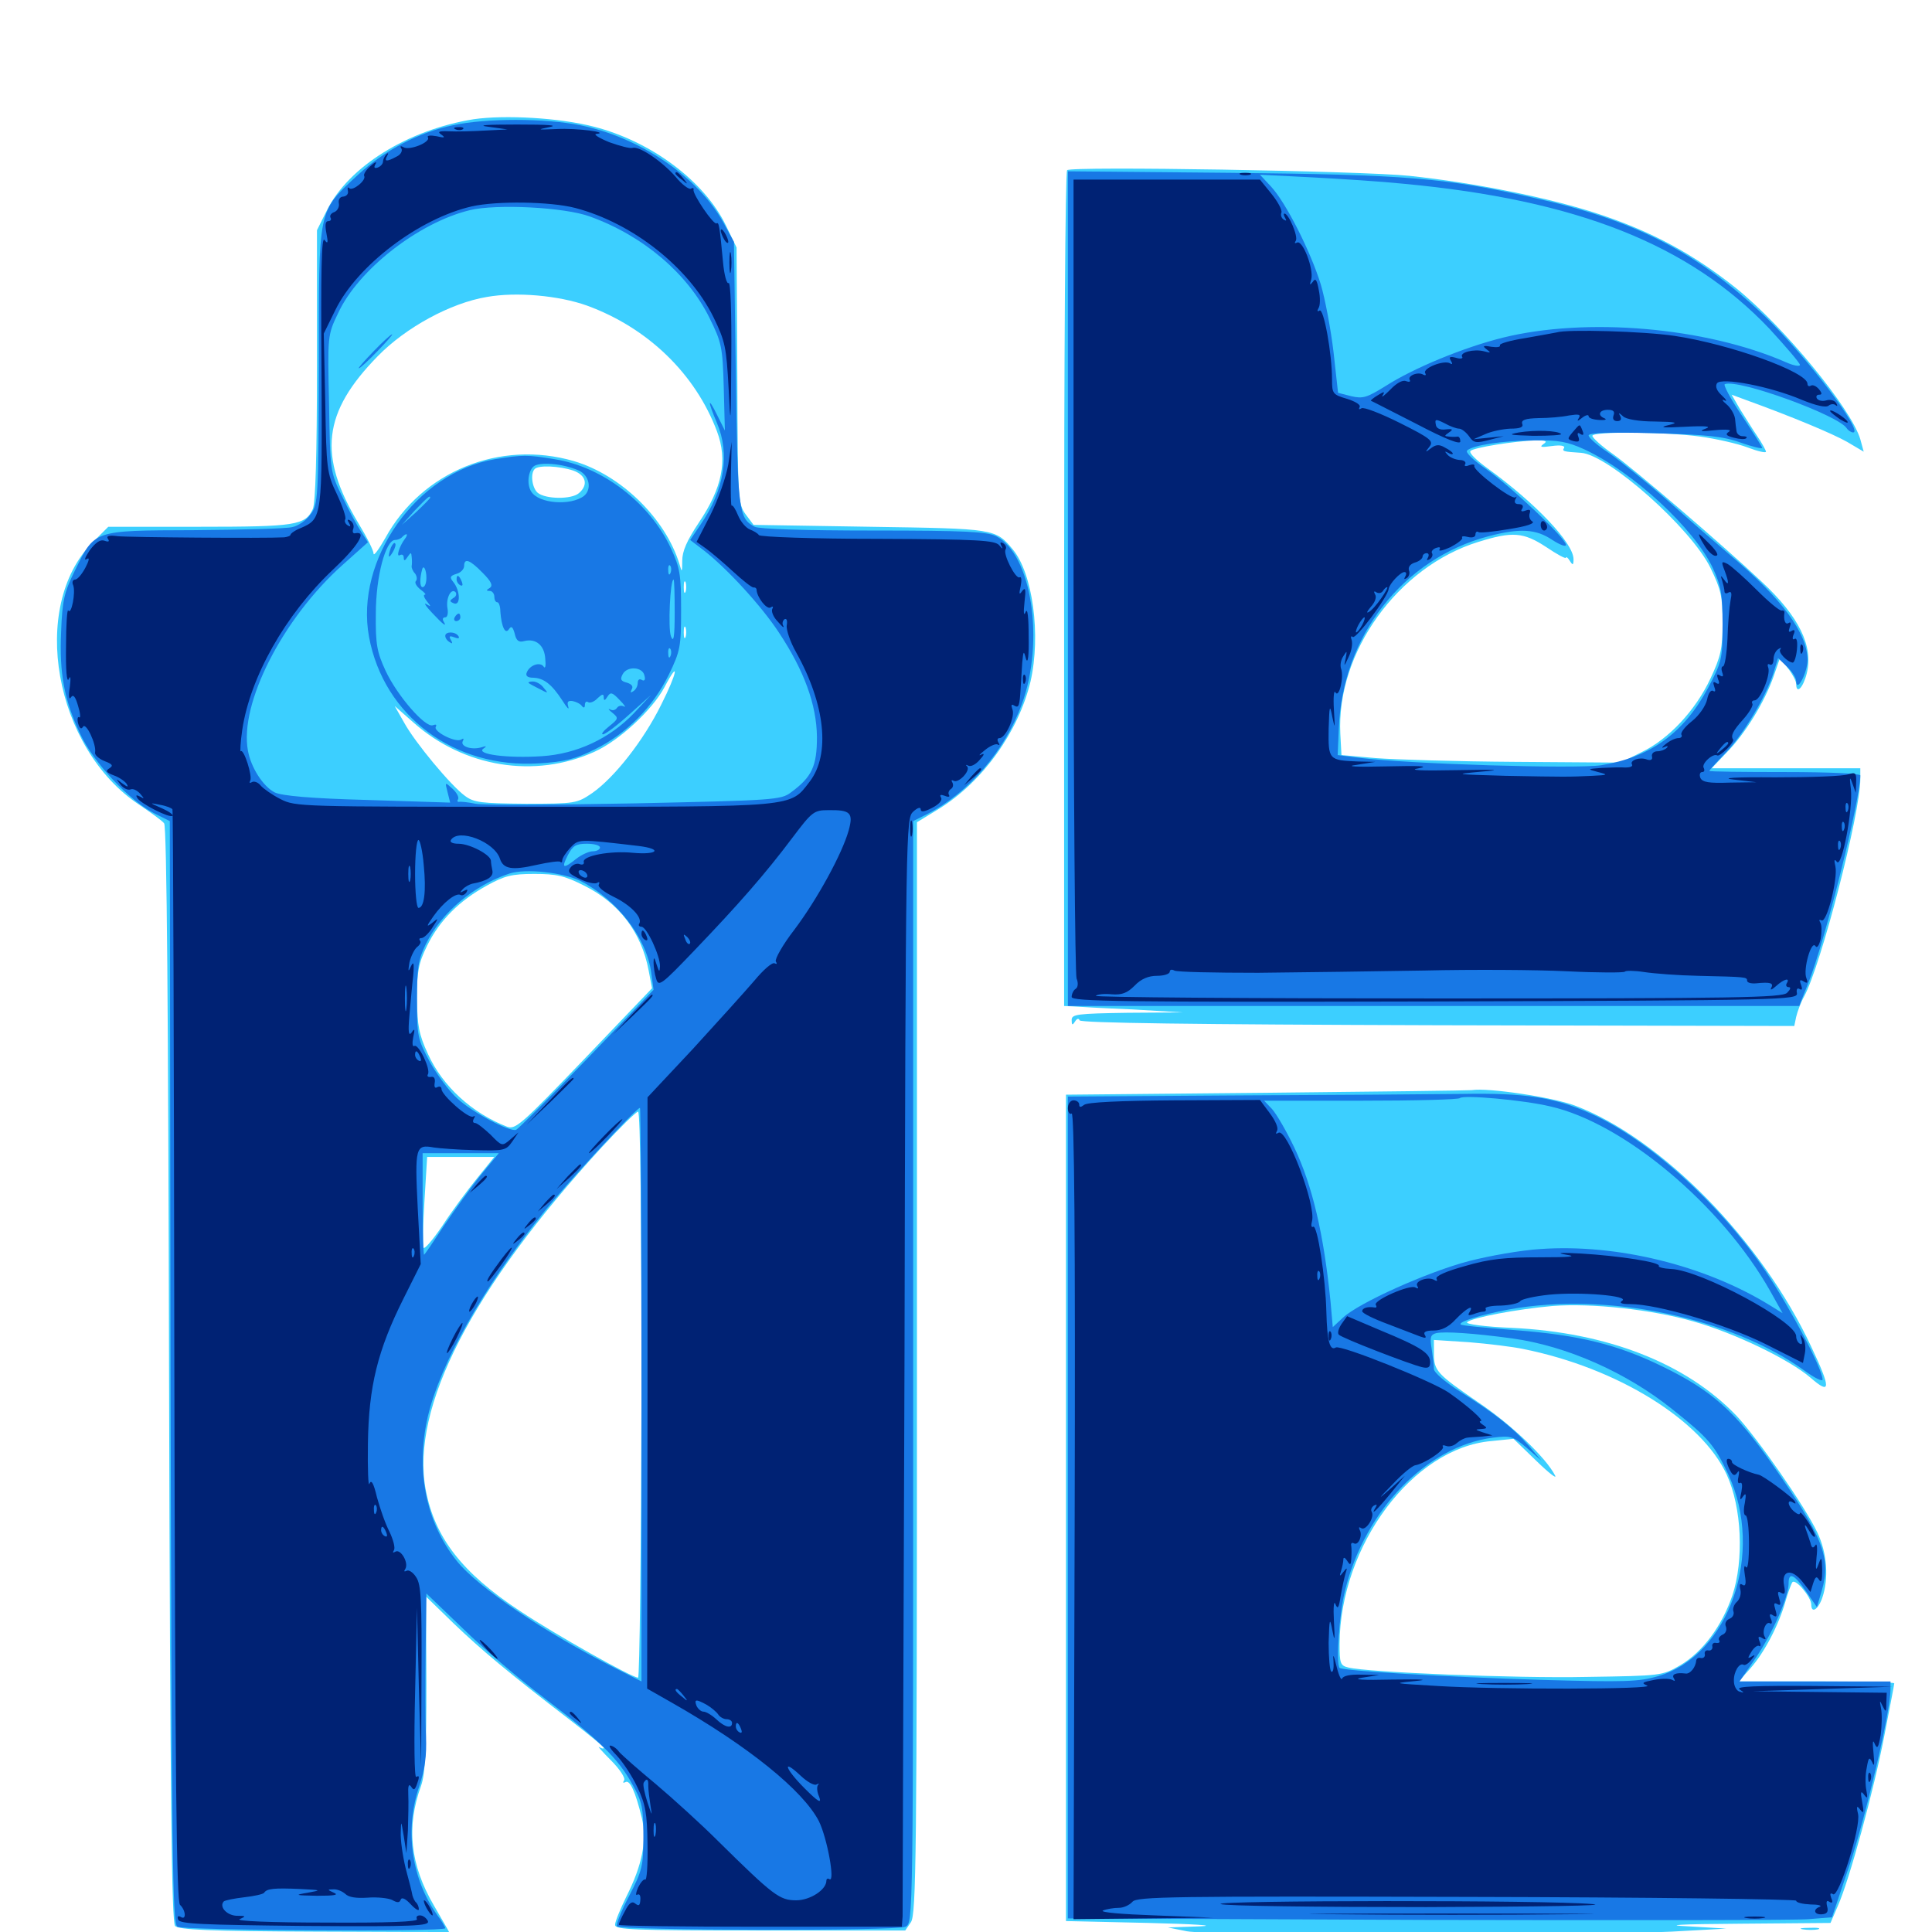 <svg xmlns="http://www.w3.org/2000/svg" viewBox="0 -1000 1000 1000">
	<path fill="#3ccfff" d="M245.117 -938.281C211.133 -932.812 180.469 -913.867 169.141 -891.016L164.062 -880.859V-811.133C164.062 -764.062 163.281 -739.648 161.914 -736.523C158.008 -728.125 153.125 -727.344 103.125 -727.344H56.055L47.852 -719.141C15.039 -685.938 28.125 -612.695 71.875 -583.594C77.93 -579.492 83.984 -575.195 84.961 -573.828C86.328 -572.461 87.109 -473.633 87.5 -288.672C88.086 -65.039 88.867 -5.078 90.625 -3.125C92.578 -1.172 108.203 -0.391 162.891 -0.195C201.172 0 232.422 0 232.422 0C232.422 -0.195 228.906 -6.25 224.609 -13.672C212.305 -34.766 210.156 -54.297 217.969 -75.781C220.117 -82.031 220.703 -93.945 220.703 -128.711L220.508 -173.633L234.766 -159.766C249.023 -146.094 262.695 -134.57 295.508 -109.375C304.883 -102.148 312.5 -95.898 312.5 -95.312C312.5 -94.727 311.523 -94.922 310.156 -95.703C308.984 -96.484 311.719 -93.359 316.211 -88.867C320.703 -84.375 323.828 -79.688 323.047 -78.516C322.266 -77.344 322.461 -76.953 323.633 -77.539C325.977 -79.102 328.906 -72.656 332.227 -58.984C334.961 -47.461 332.422 -34.57 324.219 -18.359C321.094 -11.914 318.359 -5.469 318.359 -3.711C318.359 -1.172 327.344 -0.781 393.359 -0.781H468.555L471.484 -5.078C474.219 -8.984 474.609 -39.453 474.609 -291.992V-574.414L486.133 -581.445C508.789 -595.508 527.148 -621.289 533.398 -647.266C538.867 -671.289 534.57 -703.125 524.219 -715.625C515.234 -726.367 515.039 -726.367 450.391 -727.344L390.039 -728.32L385.938 -733.789C382.031 -739.258 381.836 -741.406 381.641 -805.664L381.25 -871.875L375.781 -883.203C364.648 -906.25 337.109 -926.758 307.617 -934.375C289.648 -939.062 261.328 -940.625 245.117 -938.281ZM303.906 -841.797C335.352 -830.273 359.961 -806.445 371.094 -776.758C376.758 -761.719 373.828 -747.461 361.719 -729.492C355.469 -720.117 353.125 -714.648 353.125 -709.766C353.125 -703.711 352.93 -703.516 351.758 -707.812C344.531 -731.641 321.484 -754.102 297.07 -761.328C258.789 -772.461 218.359 -756.055 199.414 -721.484C196.094 -715.625 193.359 -711.914 193.359 -713.477C193.359 -715.039 189.844 -722.07 185.547 -729.102C164.453 -764.258 166.992 -786.523 195.508 -815.625C209.961 -830.469 233.203 -843.164 251.953 -846.289C267.188 -849.023 289.258 -847.07 303.906 -841.797ZM296.68 -756.445C303.32 -754.102 304.688 -749.023 299.609 -744.727C295.703 -741.406 282.422 -741.602 278.32 -744.922C275.391 -747.461 274.414 -754.883 276.758 -757.227C278.711 -759.375 289.648 -758.789 296.68 -756.445ZM354.883 -693.75C354.297 -692.383 353.906 -693.359 353.906 -696.094C353.906 -698.828 354.297 -699.805 354.883 -698.633C355.273 -697.266 355.273 -694.922 354.883 -693.75ZM354.883 -670.312C354.297 -668.945 353.906 -669.922 353.906 -672.656C353.906 -675.391 354.297 -676.367 354.883 -675.195C355.273 -673.828 355.273 -671.484 354.883 -670.312ZM342.188 -635.156C333.008 -616.602 317.969 -597.461 306.445 -589.453C298.633 -584.18 297.852 -583.984 272.266 -583.984C249.023 -584.18 245.312 -584.57 240.625 -588.086C233.398 -593.359 214.844 -615.625 209.18 -625.977L204.297 -634.57L214.062 -625.977C240.234 -602.734 276.953 -596.875 307.812 -610.938C320.703 -616.797 337.695 -632.617 343.945 -644.336C351.953 -659.57 350.586 -651.758 342.188 -635.156ZM302.344 -541.602C320.508 -532.617 332.031 -517.383 335.742 -497.656L337.5 -488.477L302.344 -451.758C269.922 -417.969 266.797 -415.234 262.5 -416.797C244.336 -423.828 229.102 -437.695 221.484 -454.492C216.797 -464.648 216.016 -469.141 215.82 -483.203C215.82 -497.266 216.602 -501.367 221.094 -510.547C227.539 -523.633 237.695 -533.789 251.953 -541.602C261.133 -546.68 264.844 -547.656 276.562 -547.656C288.086 -547.656 292.383 -546.68 302.344 -541.602ZM332.031 -278.125C331.836 -197.656 331.055 -131.641 330.273 -131.641C327.148 -131.641 287.5 -153.906 269.336 -166.016C239.062 -185.938 225 -204.102 220.312 -229.102C212.5 -271.484 244.336 -333.203 311.523 -406.25C320.898 -416.406 329.297 -424.609 330.273 -424.609C331.445 -424.609 332.031 -369.727 332.031 -278.125ZM246.875 -390.039C241.992 -383.984 233.789 -373.047 228.906 -365.43C223.828 -358.008 219.531 -352.93 219.141 -354.297C218.75 -355.469 218.945 -366.602 219.727 -378.906L221.094 -401.172H238.477H255.859ZM552.344 -911.914C551.367 -910.938 550.781 -813.281 550.781 -694.727V-479.297L555.273 -479.102C557.617 -478.906 571.484 -478.125 585.938 -477.539L612.305 -475.977L583.594 -475.781C557.422 -475.391 554.688 -475 554.688 -472.07C554.688 -469.336 555.078 -469.141 556.445 -471.289C557.422 -472.852 558.398 -473.047 558.789 -471.875C559.375 -470.508 617.383 -469.727 744.141 -469.336L928.711 -468.945L929.688 -473.633C930.273 -476.172 932.031 -481.055 933.789 -484.18C942.578 -500.391 962.891 -579.102 962.891 -596.68V-602.344H924.414H885.938L893.945 -610.742C903.32 -620.312 913.281 -636.523 917.969 -649.805L921.289 -659.375L925.586 -653.906C927.734 -651.172 929.688 -647.461 929.688 -646.094C929.688 -640.43 933.203 -643.75 935.156 -651.367C938.672 -665.43 931.445 -680.664 911.719 -699.023C891.602 -717.969 846.094 -757.031 834.766 -765.039C828.906 -769.141 824.219 -773.438 824.219 -774.414C824.219 -776.758 861.523 -776.562 880.078 -774.023C888.477 -772.852 899.609 -770.312 904.688 -768.359C909.766 -766.406 914.062 -765.43 914.062 -766.211C914.062 -766.797 912.109 -770.508 909.57 -774.219C907.031 -777.93 903.125 -784.375 900.586 -788.281L896.289 -795.703L903.711 -792.969C927.93 -784.18 948.438 -775.586 956.055 -771.289L964.648 -766.211L962.891 -772.656C958.203 -788.477 923.242 -831.055 898.438 -850.977C876.367 -868.555 855.078 -880.078 827.344 -889.258C802.734 -897.461 762.891 -905.469 729.492 -908.984C705.469 -911.523 554.297 -914.062 552.344 -911.914ZM798.828 -770.117C796.68 -768.555 797.656 -768.359 803.32 -769.141C807.617 -769.727 810.156 -769.336 809.57 -768.164C808.398 -766.406 809.18 -766.211 818.359 -765.625C832.422 -764.648 875.195 -726.758 885.352 -706.055C890.82 -694.727 891.602 -691.406 891.602 -677.539C891.602 -664.062 890.625 -660.156 885.352 -648.828C877.539 -632.227 863.867 -617.578 849.805 -610.742L838.867 -605.273L784.18 -605.664C754.102 -605.859 721.68 -606.836 711.914 -607.617L694.336 -609.18L693.75 -620.117C691.602 -662.305 723.438 -706.641 765.234 -719.531C782.812 -725 788.477 -724.609 800.391 -716.797C805.859 -713.086 810.547 -710.547 810.547 -711.328C810.547 -712.109 811.523 -711.328 812.5 -709.766C814.062 -707.227 814.453 -707.422 814.453 -710.547C814.453 -718.945 794.727 -739.648 769.922 -757.617C764.258 -761.719 760.156 -765.625 761.133 -766.602C762.891 -768.359 783.789 -771.68 794.922 -772.07C800.195 -772.07 801.172 -771.68 798.828 -770.117ZM655.273 -434.375L551.758 -433.398V-219.531V-5.664L594.727 -4.688C618.359 -4.102 630.273 -3.32 621.094 -2.93L604.492 -2.344L614.258 -0.391C625.586 1.953 822.07 1.953 865.234 -0.195L893.555 -1.758L874.023 -2.93C860.547 -3.516 868.75 -4.102 900.977 -4.297L947.461 -4.688L951.172 -13.281C957.227 -26.758 969.922 -73.438 975.391 -101.953C978.125 -116.016 980.469 -128.125 980.469 -128.711C980.469 -129.297 962.305 -129.688 940.234 -129.688H900L906.055 -136.523C913.281 -144.727 920.508 -158.594 924.023 -170.703C925.391 -175.586 927.148 -180.273 927.734 -181.055C929.492 -183.008 937.5 -173.242 937.5 -169.531C937.5 -164.648 941.016 -166.797 943.164 -172.852C946.68 -183.008 945.703 -196.289 940.625 -206.836C934.375 -220.117 909.766 -255.469 898.828 -267.188C872.852 -294.336 832.031 -310.352 782.617 -312.695C768.555 -313.281 758.398 -314.648 759.375 -315.625C761.719 -317.969 785.547 -322.461 803.711 -324.023C823.438 -325.586 854.883 -322.266 876.562 -316.016C897.461 -310.156 925.977 -296.484 937.109 -286.914C947.656 -277.734 947.852 -281.055 937.5 -302.93C911.914 -357.812 859.766 -410.938 815.234 -427.734C803.711 -432.031 770.508 -437.109 761.719 -435.742C760.156 -435.547 712.305 -434.961 655.273 -434.375ZM788.477 -301.758C837.109 -291.992 880.664 -265.039 893.75 -236.719C901.562 -219.727 902.734 -192.578 896.68 -174.219C891.211 -158.203 881.25 -144.922 869.727 -138.086C860.352 -132.617 859.961 -132.617 821.289 -132.031C785.156 -131.25 707.812 -134.375 697.852 -136.914C693.75 -137.891 693.359 -139.062 693.359 -149.023C693.555 -200 731.25 -250.586 771.875 -254.102L783.398 -255.273L795.312 -243.75C801.758 -237.5 806.055 -234.18 804.883 -236.328C800.195 -245.508 782.227 -262.695 765.039 -274.219C743.75 -288.867 742.188 -290.43 742.188 -299.414V-306.445L760.352 -305.273C770.117 -304.492 783.008 -302.93 788.477 -301.758ZM933.203 -1.367C930.664 -1.758 932.227 -2.148 936.523 -2.148C940.82 -2.344 942.773 -1.953 941.016 -1.367C939.062 -0.977 935.547 -0.977 933.203 -1.367ZM322.266 2.539C322.266 3.516 323.828 4.492 325.781 4.492C327.539 4.688 336.133 5.664 344.727 6.641C361.914 8.594 467.578 9.375 462.891 7.617C461.328 7.031 459.375 5.469 458.594 4.297C456.836 1.758 322.266 -0.195 322.266 2.539ZM172.461 4.492C176.562 5.078 179.297 6.055 178.516 7.227C177.734 8.398 186.328 8.984 201.953 8.789C222.852 8.594 226.367 8.203 224.414 5.859C222.656 3.711 216.016 3.125 193.555 3.516C177.93 3.711 168.359 4.102 172.461 4.492Z"/>
	<path fill="#1878e5" d="M234.375 -935.156C216.602 -931.445 199.219 -922.266 185.352 -909.57C164.258 -889.844 165.039 -893.75 165.039 -810.938C164.844 -741.602 164.648 -738.867 160.742 -733.789C158.594 -730.664 154.297 -727.734 151.172 -727.148C148.047 -726.367 125.195 -725.781 100.391 -725.586C47.656 -725.391 49.219 -725.781 38.672 -704.492C33.203 -693.359 32.227 -689.062 31.641 -673.047C30.664 -651.367 33.203 -637.695 41.602 -619.922C48.438 -605.273 66.797 -585.742 79.688 -579.102L87.891 -575L88.281 -289.648C88.867 -38.672 89.258 -4.297 91.797 -2.734C94.922 -0.781 230.469 0 230.469 -1.953C230.469 -2.539 228.516 -5.859 226.172 -8.984C212.891 -27.734 209.375 -52.93 216.992 -75.391C219.922 -84.18 220.898 -91.211 220.508 -101.172C220.117 -108.789 220.117 -128.516 220.312 -145.117L220.703 -175.195L239.844 -156.836C250.195 -146.68 269.336 -130.469 282.227 -120.703C310.156 -99.414 319.922 -89.844 327.344 -76.367C332.422 -67.383 333.008 -64.258 333.008 -49.414C333.008 -33.984 332.422 -31.836 325.586 -18.555C321.484 -10.742 318.75 -3.711 319.336 -2.93C321.68 -0.781 464.258 -0.391 468.75 -2.734C472.656 -4.883 472.656 -5.078 472.656 -289.844V-575L480.078 -578.711C501.367 -589.648 520.117 -611.328 528.906 -635.547C540.82 -668.164 533.984 -713.086 515.625 -722.461C510.938 -724.805 499.219 -725.391 452.148 -725.391C416.406 -725.391 392.773 -726.172 390.625 -727.344C382.227 -731.836 381.836 -735.352 380.859 -806.445L379.883 -874.805L374.219 -885.156C361.133 -908.594 331.25 -928.906 300.391 -935.156C282.031 -938.867 251.562 -938.867 234.375 -935.156ZM305.469 -887.891C333.008 -877.93 355.859 -858.398 367.188 -835.547C373.438 -822.852 374.023 -820.703 374.609 -799.609L375.195 -777.148L371.289 -784.961C366.211 -795.312 366.211 -792.578 371.094 -781.055C377.93 -765.039 375 -746.484 362.5 -728.32L357.227 -720.508L364.648 -714.844C376.562 -705.469 394.141 -686.328 403.125 -672.656C416.211 -652.93 422.656 -635.352 422.852 -618.555C422.852 -603.516 420.312 -597.852 409.375 -589.844C404.297 -585.938 400.391 -585.742 328.516 -584.18C286.914 -583.398 249.805 -583.203 246.094 -583.984C242.383 -584.766 238.477 -585.156 237.695 -584.961C236.719 -584.766 236.523 -585.547 237.109 -586.328C237.695 -587.305 236.328 -589.844 234.18 -591.797C230.273 -595.312 230.273 -595.312 231.641 -590.039L233.008 -584.57L190.234 -585.938C160.742 -586.719 145.898 -588.086 142.188 -589.844C136.133 -592.969 129.883 -602.734 128.32 -611.523C123.828 -635.742 146.289 -679.883 177.344 -707.617L190.43 -719.336L186.914 -724.805C184.961 -727.734 180.469 -735.938 177.148 -742.969C170.898 -755.664 170.898 -755.859 170.312 -791.016C169.531 -826.172 169.531 -826.562 175 -837.891C185.352 -860.352 216.602 -884.766 243.164 -891.211C256.836 -894.531 292.383 -892.773 305.469 -887.891ZM310.547 -561.328C310.547 -560.352 308.984 -559.375 306.836 -559.375C304.883 -559.375 300.977 -557.617 298.242 -555.469C291.406 -550 290.43 -550.586 293.945 -557.422C296.484 -562.305 298.242 -563.281 303.711 -563.281C307.422 -563.281 310.547 -562.5 310.547 -561.328ZM300.586 -543.945C319.531 -534.18 334.766 -514.453 337.109 -496.289L338.281 -487.695L303.711 -451.758C284.57 -432.031 268.164 -415.625 267.188 -415.234C264.062 -413.867 244.531 -424.219 236.914 -431.25C232.617 -434.961 226.172 -443.75 222.461 -450.391C216.211 -462.109 215.82 -463.672 215.82 -482.227C215.82 -499.023 216.406 -503.125 220.508 -511.523C228.516 -527.734 245.312 -541.797 263.672 -547.852C272.07 -550.586 291.406 -548.438 300.586 -543.945ZM332.031 -278.125V-129.688L318.555 -136.523C282.422 -154.688 247.07 -178.516 236.328 -192.188C220.312 -212.305 215.039 -239.258 221.484 -266.992C227.93 -294.141 249.805 -333.008 280.273 -371.094C292.188 -386.328 329.297 -426.562 331.25 -426.562C331.641 -426.562 332.031 -359.766 332.031 -278.125ZM249.023 -391.992C243.945 -385.742 235.547 -374.023 230.078 -366.016C224.805 -358.008 220.117 -350.977 219.531 -350.586C219.141 -350.195 218.75 -361.719 218.75 -376.367V-403.125H238.477H258.203ZM193.359 -818.164C188.672 -813.281 185.156 -809.375 185.742 -809.375C186.328 -809.375 190.625 -813.281 195.312 -818.164C200 -823.047 203.516 -826.953 202.93 -826.953C202.344 -826.953 198.047 -823.047 193.359 -818.164ZM256.055 -762.305C215.625 -755.469 183.594 -710.352 191.016 -670.312C198.633 -629.297 235.156 -602.148 278.906 -604.883C291.992 -605.664 297.656 -607.031 307.812 -612.109C324.219 -620.117 337.891 -633.984 346.094 -650.586C352.148 -663.086 352.539 -665.234 352.539 -684.375C352.539 -702.539 351.953 -706.055 347.266 -716.211C336.328 -739.648 311.914 -758.398 287.109 -762.305C272.852 -764.648 270.703 -764.648 256.055 -762.305ZM299.609 -756.445C305.078 -753.906 306.445 -746.875 302.344 -743.359C295.508 -738.086 278.906 -739.258 275 -745.508C272.656 -749.023 273.242 -755.664 275.977 -758.398C278.711 -761.133 291.211 -760.156 299.609 -756.445ZM222.656 -742.383C222.656 -741.992 219.336 -738.672 215.43 -734.961L208.008 -728.32L214.648 -735.742C221.094 -742.383 222.656 -743.945 222.656 -742.383ZM209.57 -721.094C206.641 -717.188 204.883 -711.328 207.031 -712.695C208.203 -713.281 208.984 -712.695 208.984 -711.328C208.984 -709.57 209.57 -709.57 210.938 -711.719C212.695 -714.258 212.891 -714.258 213.086 -711.719C213.281 -710.156 213.281 -708.008 213.086 -707.031C212.891 -706.25 213.672 -704.297 214.844 -703.125C215.82 -701.758 216.016 -700 215.234 -699.219C214.453 -698.438 215.625 -696.484 217.578 -694.922C219.727 -693.359 220.703 -692.188 219.922 -692.188C218.945 -692.188 219.531 -690.625 220.898 -688.867C223.242 -685.938 223.242 -685.742 220.703 -687.305C219.141 -688.281 220.312 -686.328 223.633 -682.812C229.492 -676.562 231.641 -675 229.492 -678.516C228.906 -679.688 229.297 -680.469 230.469 -680.469C231.641 -680.469 232.031 -682.617 231.641 -684.961C230.664 -690.234 233.398 -695.703 235.742 -693.555C236.523 -692.578 236.133 -691.211 234.57 -690.43C232.617 -689.062 232.617 -688.672 234.961 -687.695C238.477 -686.328 238.281 -694.336 234.57 -698.828C232.617 -701.172 233.008 -701.953 236.133 -702.93C238.477 -703.516 240.234 -705.469 240.234 -707.031C240.234 -711.328 243.164 -710.352 249.805 -703.516C254.297 -699.023 255.273 -696.875 253.516 -695.703C251.562 -694.531 251.562 -694.141 253.516 -694.141C254.688 -694.141 255.859 -692.773 255.859 -691.211C255.859 -689.648 256.445 -688.281 257.422 -688.281C258.203 -688.281 258.984 -686.133 258.984 -683.398C259.57 -675.586 261.523 -671.289 263.477 -674.414C264.648 -676.172 265.43 -675.586 266.406 -672.07C267.188 -668.359 268.555 -667.383 271.289 -668.164C277.344 -669.727 281.836 -666.016 282.227 -658.984C282.617 -655.469 282.227 -653.711 281.445 -654.883C279.688 -657.617 274.219 -655.859 272.656 -651.953C271.875 -650.195 273.047 -649.219 275.977 -649.219C281.445 -649.023 285.547 -645.898 291.016 -637.5C293.359 -633.789 294.727 -632.227 294.141 -634.18C293.359 -636.719 293.945 -637.5 296.484 -637.109C298.242 -636.719 300.391 -635.742 301.172 -634.57C302.148 -633.398 302.734 -633.594 302.734 -635.156C302.734 -636.523 303.516 -637.305 304.492 -636.523C305.469 -635.938 307.812 -636.914 309.375 -638.672C311.719 -640.82 312.5 -641.016 312.5 -639.062C312.5 -637.109 313.086 -637.305 314.453 -639.453C316.016 -641.992 316.992 -641.602 320.703 -637.695C323.242 -635.156 324.219 -633.594 322.852 -634.375C321.68 -634.961 320.117 -634.766 319.336 -633.594C318.555 -632.422 316.992 -632.031 315.82 -632.812C314.453 -633.398 315.039 -632.617 316.992 -631.055C320.312 -628.32 320.117 -627.93 315.234 -624.023C312.305 -621.68 310.938 -619.922 312.109 -619.922C313.281 -619.922 319.336 -624.414 325.586 -630.078L336.914 -640.234L328.125 -630.859C315.625 -617.773 298.633 -609.766 280.469 -608.594C262.695 -607.422 246.094 -609.57 250.195 -612.5C252.148 -613.867 251.953 -614.062 248.828 -613.086C243.555 -611.719 237.891 -613.867 239.648 -616.602C240.234 -617.773 239.844 -617.969 238.672 -617.188C235.742 -615.43 224.023 -621.484 225.586 -623.828C226.172 -625 225.586 -625.195 224.023 -624.609C220.117 -623.242 205.664 -639.844 199.609 -652.734C195.117 -662.5 194.336 -666.406 194.531 -682.422C194.531 -701.562 199.609 -720.508 204.492 -720.508C205.664 -720.508 207.422 -721.094 208.203 -722.07C210.547 -724.414 211.523 -723.633 209.57 -721.094ZM347.07 -703.516C346.484 -701.953 345.898 -702.539 345.898 -704.688C345.703 -706.836 346.289 -708.008 346.875 -707.227C347.461 -706.641 347.656 -704.883 347.07 -703.516ZM220.703 -700.977C220.703 -698.242 219.922 -696.094 218.75 -696.094C217.188 -696.094 217.188 -700.586 218.555 -705.469C219.336 -707.812 220.703 -704.883 220.703 -700.977ZM349.219 -683.008C349.219 -670.117 348.633 -666.992 347.266 -670.703C345.703 -674.805 346.875 -700 348.633 -700C349.023 -700 349.219 -692.383 349.219 -683.008ZM347.07 -660.547C346.484 -658.984 345.898 -659.57 345.898 -661.719C345.703 -663.867 346.289 -665.039 346.875 -664.258C347.461 -663.672 347.656 -661.914 347.07 -660.547ZM333.594 -650.195C334.18 -648.242 333.594 -647.266 332.227 -648.047C331.055 -648.828 330.078 -648.242 330.078 -646.484C330.078 -644.922 329.102 -642.969 327.734 -642.188C326.367 -641.211 326.172 -641.602 326.953 -643.164C327.93 -644.727 326.953 -645.898 324.414 -646.68C321.289 -647.461 320.898 -648.438 322.266 -650.977C324.609 -655.469 332.812 -654.883 333.594 -650.195ZM315.82 -650.195C315.82 -653.516 315.234 -653.906 313.477 -651.367C312.891 -650.391 313.086 -649.023 314.062 -648.438C315.039 -647.852 315.82 -648.633 315.82 -650.195ZM307.617 -645.312C307.031 -646.484 305.664 -647.266 304.492 -647.266C301.758 -647.266 302.344 -645.898 305.859 -644.531C307.422 -643.945 308.203 -644.141 307.617 -645.312ZM202.344 -716.602C200.586 -711.523 200.977 -710.352 203.32 -714.258C204.492 -716.211 205.078 -718.359 204.492 -718.75C204.102 -719.336 203.125 -718.359 202.344 -716.602ZM236.328 -700.195C236.328 -699.023 237.109 -697.656 238.281 -697.07C239.453 -696.484 239.648 -697.266 239.062 -698.828C237.695 -702.344 236.328 -702.93 236.328 -700.195ZM235.352 -680.469C234.766 -679.492 235.156 -678.516 236.133 -678.516C237.305 -678.516 238.281 -679.492 238.281 -680.469C238.281 -681.641 237.891 -682.422 237.5 -682.422C236.914 -682.422 235.938 -681.641 235.352 -680.469ZM230.469 -670.898C230.469 -669.727 231.445 -668.359 232.812 -667.578C234.18 -666.602 234.375 -666.992 233.398 -668.75C232.227 -670.703 232.617 -671.094 235.156 -670.117C237.109 -669.336 238.086 -669.531 237.305 -670.703C235.742 -673.242 230.469 -673.242 230.469 -670.898ZM273.633 -646.484C274.023 -646.094 276.562 -644.727 279.297 -643.359C283.789 -641.016 283.984 -641.016 281.445 -643.945C280.078 -645.898 277.539 -647.266 275.781 -647.266C274.219 -647.266 273.242 -646.875 273.633 -646.484ZM552.734 -695.312V-479.297H741.992H931.25L936.133 -491.602C944.531 -512.695 962.891 -585.938 962.891 -598.633C962.891 -599.609 947.266 -600.391 923.828 -600.391C902.344 -600.391 884.766 -600.586 884.766 -600.977C884.766 -601.367 888.672 -605.664 893.359 -610.547C902.539 -620.117 914.062 -639.453 917.969 -651.758L920.312 -659.375L925 -654.883C927.539 -652.539 929.688 -649.023 929.688 -647.461C929.883 -641.016 935.547 -651.758 935.547 -658.398C935.547 -672.266 922.07 -690.43 895.508 -712.695C889.062 -718.164 874.609 -730.664 863.477 -740.625C852.148 -750.586 838.281 -761.719 832.617 -765.625C826.953 -769.336 822.266 -773.438 822.266 -774.609C822.266 -775.977 833.008 -776.367 856.055 -775.781C883.203 -775 891.797 -774.219 900.977 -770.898C907.031 -768.75 912.109 -767.578 912.109 -768.164C912.109 -768.75 907.227 -776.367 901.562 -784.961C895.703 -793.555 891.797 -800.977 892.773 -801.172C900 -803.906 951.758 -784.961 955.859 -778.32C956.641 -777.148 958.203 -776.172 959.18 -776.172C964.844 -776.172 934.961 -815.625 913.867 -835.938C878.516 -869.531 846.484 -886.133 792.773 -897.852C747.656 -908.008 727.734 -909.57 637.305 -910.547L552.734 -911.328ZM726.562 -904.883C816.406 -896.484 874.414 -873.438 915.82 -829.883C924.414 -820.508 931.641 -812.109 931.641 -811.133C931.641 -810.156 928.32 -810.742 924.414 -812.5C882.812 -830.664 821.094 -835.938 777.734 -825.195C757.422 -820.117 731.445 -809.375 717.188 -800.195C707.422 -794.141 705.469 -793.555 699.414 -794.922L692.578 -796.68L690.234 -817.773C688.867 -829.297 685.938 -845.117 683.594 -852.93C678.32 -869.922 665.625 -895.117 657.812 -903.516L652.148 -909.57L679.102 -908.203C693.945 -907.422 715.234 -906.055 726.562 -904.883ZM820.117 -767.383C845.312 -755.664 876.953 -726.367 886.523 -706.055C890.82 -696.68 891.602 -692.578 891.602 -676.562C891.602 -658.789 891.211 -657.422 883.984 -643.75C871.484 -620.508 854.102 -608.008 828.711 -603.906C815.625 -601.953 729.492 -604.492 703.125 -607.812L692.383 -609.18L692.969 -622.852C694.727 -670.703 726.172 -710.742 770.508 -722.461C786.914 -726.758 795.117 -726.172 803.516 -720.508C807.422 -717.969 810.547 -716.797 810.547 -717.969C810.547 -721.289 781.641 -748.633 768.945 -757.422C762.695 -761.719 758.398 -765.82 759.375 -766.797C762.109 -769.531 777.344 -771.875 793.945 -772.07C806.836 -772.266 811.523 -771.289 820.117 -767.383ZM640.234 -433.008L552.734 -432.422V-219.727V-7.031L738.281 -6.25C840.43 -6.055 929.297 -6.055 936.133 -6.641L948.242 -7.617L957.617 -35.547C966.016 -60.938 978.516 -114.258 978.516 -125.391V-129.688H939.453H900.391L908.984 -142.188C917.578 -154.883 925.781 -173.438 925.781 -180.469C925.781 -186.523 928.711 -185.156 934.766 -176.367L940.43 -168.164L942.969 -176.758C947.852 -193.555 943.75 -204.297 917.383 -241.992C898.242 -269.336 886.133 -280.273 860.352 -292.773C837.109 -304.102 817.383 -308.984 784.18 -311.523C769.141 -312.695 756.445 -313.867 756.055 -314.453C754.688 -315.82 766.602 -319.531 781.25 -322.266C831.836 -331.445 896.289 -317.969 934.18 -290.43C939.258 -286.719 943.359 -284.766 943.359 -285.938C943.359 -291.406 926.953 -322.461 913.867 -341.992C890.039 -377.148 852.734 -410.742 822.852 -423.828C804.492 -432.031 789.258 -434.375 756.836 -433.789C740.82 -433.594 688.281 -433.203 640.234 -433.008ZM802.344 -427.344C840.43 -418.75 891.016 -376.367 916.211 -331.836L922.656 -320.312L916.016 -324.414C882.422 -345.117 836.914 -356.25 797.461 -353.516C787.5 -352.93 770.898 -350 760.352 -347.266C739.258 -341.797 703.125 -325.586 695.117 -317.969L689.844 -313.086L688.672 -326.367C685.156 -361.328 679.297 -386.328 669.922 -406.055C665.82 -414.648 660.547 -423.633 658.398 -425.977L654.297 -430.273H704.492C732.031 -430.273 755.078 -430.859 755.664 -431.641C757.422 -433.398 788.281 -430.664 802.344 -427.344ZM782.812 -307.227C810.938 -303.32 841.797 -289.648 865.43 -270.703C884.57 -255.469 887.305 -252.148 894.531 -236.914C913.477 -196.289 895.117 -143.164 858.203 -132.422C848.242 -129.492 840.82 -129.297 798.828 -130.469C747.461 -132.031 695.117 -135.156 693.359 -136.719C691.406 -138.867 693.164 -165.039 696.289 -177.148C706.641 -218.555 738.477 -251.367 772.656 -255.859C782.031 -257.031 783.008 -256.641 790.234 -250.586L797.852 -243.945L791.211 -251.758C783.398 -260.742 773.828 -268.359 755.469 -279.883C747.852 -284.766 742.188 -289.648 742.188 -291.406C742.188 -293.359 741.602 -297.852 741.016 -301.953C740.039 -307.812 740.43 -309.18 743.359 -309.961C747.656 -310.938 762.695 -309.961 782.812 -307.227Z"/>
	<path fill="#002274" d="M252.93 -934.375L262.695 -933.008L250.977 -932.422C244.531 -932.031 236.133 -931.836 232.422 -932.031C227.148 -932.227 226.172 -931.836 228.516 -930.273C230.664 -928.711 230.078 -928.516 225.977 -929.492C222.656 -930.078 220.898 -929.883 221.484 -928.906C223.047 -926.367 211.719 -921.875 208.789 -923.828C207.422 -924.609 206.836 -924.414 207.812 -923.047C208.398 -921.875 207.422 -919.922 205.273 -918.945C200.195 -916.211 198.633 -916.211 200.391 -919.336C201.172 -920.703 200.977 -921.094 200 -920.117C199.023 -919.141 198.242 -917.383 198.242 -916.406C198.242 -915.234 197.07 -913.867 195.508 -913.281C193.75 -912.695 193.359 -913.281 194.336 -915.039C195.312 -916.602 194.141 -916.211 191.797 -914.062C189.453 -912.109 188.086 -909.766 188.477 -908.984C189.844 -906.836 182.617 -900.977 180.859 -902.539C180.078 -903.516 179.688 -902.734 180.078 -901.172C180.469 -899.609 179.297 -898.438 177.734 -898.242C175.977 -898.242 175 -896.68 175.391 -894.727C175.781 -892.969 174.609 -890.82 173.047 -890.234C171.289 -889.648 170.508 -888.281 171.094 -887.305C171.68 -886.328 171.094 -885.547 169.922 -885.547C168.359 -885.547 168.164 -883.398 168.945 -879.297C169.922 -874.414 169.727 -873.438 167.969 -875.781C166.406 -877.93 166.016 -859.766 166.406 -808.398C166.797 -731.836 166.797 -731.641 155.859 -726.758C152.734 -725.586 150.391 -723.828 150.391 -723.242C150.391 -722.656 148.828 -722.07 147.07 -721.875C137.305 -721.289 66.406 -721.875 60.938 -722.461C56.445 -723.047 54.883 -722.656 55.859 -721.094C56.836 -719.727 56.25 -719.336 54.102 -720.117C51.953 -720.898 49.609 -719.336 46.484 -715.234C44.141 -711.719 43.359 -709.766 44.727 -710.547C46.484 -711.719 46.289 -710.156 44.141 -706.055C42.383 -702.734 40.039 -700 38.867 -700C37.695 -700 37.109 -698.633 37.891 -697.07C39.258 -693.359 36.914 -681.445 35.352 -683.984C34.766 -685.156 34.18 -676.758 34.18 -665.43C33.984 -653.32 34.57 -646.484 35.547 -648.438C36.523 -650.781 36.719 -649.023 36.133 -644.336C35.352 -639.648 35.742 -637.5 36.719 -639.062C37.891 -640.82 39.062 -639.453 40.43 -634.57C41.602 -630.859 41.797 -628.125 41.016 -628.711C40.234 -629.297 39.844 -627.93 40.43 -625.586C41.211 -623.047 41.992 -622.266 42.969 -623.828C44.531 -626.367 50 -614.648 49.219 -610.547C48.828 -609.375 51.172 -607.227 54.102 -606.055C58.203 -604.492 58.789 -603.711 56.641 -602.344C54.492 -600.977 54.883 -600.195 58.984 -598.633C61.719 -597.656 64.844 -595.508 65.625 -594.141C66.602 -592.383 66.016 -592.578 63.281 -594.531C59.766 -597.266 59.766 -597.266 62.305 -593.945C63.867 -591.992 66.211 -590.82 67.578 -591.406C68.945 -591.992 71.094 -590.82 72.656 -589.062C74.805 -586.523 74.805 -586.328 72.461 -587.695C70.508 -588.672 70.117 -588.477 71.094 -586.914C72.852 -583.984 87.891 -576.367 89.258 -577.734C89.844 -578.32 87.305 -580.078 83.789 -581.641C77.148 -584.57 77.148 -584.57 83.008 -583.398C86.328 -582.812 89.062 -581.641 89.258 -581.055C89.648 -580.469 90.039 -453.125 90.234 -298.242C90.625 -75.977 91.406 -16.016 93.164 -14.062C96.289 -11.133 96.484 -5.859 93.555 -7.812C92.188 -8.594 91.602 -8.008 92.188 -6.445C92.969 -4.102 104.688 -3.711 157.812 -3.125C215.039 -2.734 222.461 -3.125 221.484 -5.664C220.703 -7.227 218.945 -8.594 217.383 -8.594C215.82 -8.594 215.234 -7.812 215.82 -6.641C216.602 -5.273 200.391 -4.688 168.555 -4.883C139.648 -4.883 121.68 -5.664 124.023 -6.641C127.539 -8.203 127.344 -8.398 122.461 -8.398C117.383 -8.594 113.281 -13.086 115.82 -15.82C116.406 -16.406 121.289 -17.383 126.367 -17.969C131.445 -18.555 136.133 -19.531 136.719 -20.312C138.086 -22.461 141.797 -22.852 155.273 -22.266C166.602 -21.68 166.602 -21.68 159.18 -20.312C152.148 -19.141 152.734 -18.945 164.062 -18.75C172.852 -18.75 175.586 -19.141 172.852 -20.312C169.336 -21.875 169.336 -22.07 172.461 -22.07C174.414 -22.266 177.148 -21.094 178.711 -19.727C180.469 -17.969 184.375 -17.383 190.234 -17.773C195.117 -18.164 200.781 -17.578 202.93 -16.602C205.664 -15.039 206.836 -15.039 207.422 -16.797C208.008 -18.164 209.961 -17.188 212.5 -14.453C214.844 -11.914 216.797 -10.742 216.797 -11.719C216.797 -12.891 216.211 -14.453 215.43 -15.234C214.648 -15.82 213.867 -17.578 213.477 -18.945C213.281 -20.312 211.719 -26.562 209.961 -33.008C208.398 -39.453 207.227 -47.852 207.422 -51.562C207.617 -58.008 207.617 -57.812 208.984 -49.609L210.352 -40.82L211.133 -52.539C211.328 -58.984 211.523 -67.383 211.328 -71.094C211.133 -75.391 211.523 -76.953 212.695 -75.391C214.062 -73.242 214.648 -73.438 215.625 -75.977C217.188 -80.273 217.188 -81.25 215.43 -80.273C214.453 -79.688 214.258 -99.219 214.844 -123.438L215.82 -167.773L216.797 -126.758L217.969 -85.742L218.164 -132.422C218.359 -171.484 217.969 -179.883 215.43 -183.594C213.867 -186.133 211.523 -187.695 210.352 -186.914C209.18 -186.328 208.984 -186.719 209.766 -187.891C211.719 -191.016 207.422 -198.438 204.688 -196.875C203.32 -196.094 203.125 -196.289 203.906 -197.656C204.688 -198.828 203.516 -203.125 201.562 -207.227C199.414 -211.328 196.68 -219.336 195.117 -225C193.359 -232.422 192.188 -234.375 191.211 -232.031C190.625 -230.078 190.234 -239.453 190.43 -252.734C190.82 -282.422 195.508 -301.172 208.789 -327.734L217.773 -345.703L216.211 -374.805C214.648 -406.25 215.039 -407.812 224.609 -406.055C227.344 -405.664 236.719 -404.883 245.703 -404.688C260.742 -404.297 261.914 -404.492 265.039 -408.984L268.359 -413.867L264.062 -410.156C259.961 -406.641 259.766 -406.641 253.906 -412.695C250.391 -416.016 246.875 -418.75 245.898 -418.75C244.727 -418.75 244.531 -419.727 245.312 -421.094C246.094 -422.266 245.898 -422.656 244.922 -422.07C242.578 -420.703 228.516 -433.203 228.516 -436.328C228.516 -437.5 227.539 -437.891 226.367 -437.305C225.195 -436.523 224.609 -437.305 225 -439.453C225.391 -441.797 224.609 -442.969 223.047 -442.578C221.484 -442.383 220.898 -442.969 221.484 -443.945C223.047 -446.484 216.602 -459.961 214.453 -458.594C213.477 -458.008 213.281 -459.961 213.867 -463.086C214.844 -467.383 214.648 -467.969 213.086 -465.625C211.523 -463.477 211.133 -465.625 211.914 -474.414C212.5 -480.859 213.281 -490.039 213.867 -494.922C214.453 -501.562 214.062 -502.734 212.695 -499.805C211.328 -496.68 211.133 -497.07 211.914 -501.758C212.695 -505.078 214.453 -508.594 215.82 -509.766C217.383 -510.938 218.164 -512.5 217.383 -513.086C216.797 -513.867 216.992 -514.453 218.164 -514.453C219.336 -514.453 221.875 -516.797 223.828 -519.922C227.148 -525 227.148 -525.195 223.633 -522.266C220.508 -519.922 220.703 -520.508 224.219 -525.586C229.297 -532.812 236.133 -538.281 238.477 -536.719C239.258 -536.328 240.625 -536.914 241.406 -538.086C242.383 -539.648 241.992 -539.844 240.039 -538.867C237.891 -537.695 237.891 -537.891 239.453 -539.648C240.625 -541.016 242.969 -542.188 244.336 -542.578C251.953 -543.945 255.469 -546.094 254.883 -549.219C254.492 -550.977 254.102 -553.516 254.102 -554.492C253.906 -557.617 243.164 -563.281 237.305 -563.281C234.375 -563.281 232.617 -564.062 233.398 -565.234C237.305 -571.484 256.055 -564.258 258.789 -555.469C260.547 -550.195 265.039 -549.414 277.734 -552.344C283.984 -553.711 289.453 -554.492 290.039 -553.906C290.625 -553.32 291.016 -553.711 291.016 -554.688C291.016 -555.859 292.969 -558.789 295.117 -561.133C299.609 -565.82 299.023 -565.82 330.664 -562.109C343.164 -560.547 340.43 -557.422 327.539 -558.594C315.82 -559.766 301.562 -557.031 302.148 -553.906C302.539 -552.734 301.562 -552.148 300 -552.734C298.633 -553.32 296.484 -552.539 295.312 -550.977C293.555 -548.828 294.531 -547.656 300 -545.117C303.711 -543.164 307.812 -542.383 308.984 -542.969C310.156 -543.75 310.547 -543.359 309.961 -542.188C309.18 -541.016 312.305 -538.477 317.383 -535.938C326.367 -531.641 332.812 -525 330.859 -521.875C330.273 -521.094 330.859 -520.312 332.031 -520.312C334.766 -520.312 341.797 -505.078 341.602 -499.805C341.406 -496.68 341.211 -496.68 339.844 -500.781C338.672 -504.688 338.281 -504.883 338.281 -501.758C338.281 -499.609 338.867 -495.703 339.648 -493.359C340.82 -489.062 342.383 -490.234 359.375 -508.008C382.031 -531.641 396.094 -547.656 410.156 -566.406C420.312 -579.883 421.289 -580.664 428.711 -580.664C440.234 -580.859 441.797 -579.297 439.258 -570.117C435.938 -558.203 423.047 -534.57 411.133 -518.75C405.078 -510.938 400.977 -503.516 401.562 -502.344C402.344 -501.172 402.148 -500.781 400.977 -501.367C399.805 -502.148 395.117 -498.047 390.43 -492.383C385.742 -486.914 371.289 -470.898 358.594 -457.031L335.156 -432.031V-279.102L334.961 -125.977L347.656 -118.75C387.5 -96.094 415.625 -73.242 423.828 -57.422C428.125 -48.828 432.422 -25.391 429.297 -27.344C428.516 -27.93 427.734 -27.539 427.734 -26.562C427.734 -21.875 419.336 -16.406 412.109 -16.406C403.516 -16.406 400.391 -18.75 371.68 -47.07C362.891 -55.859 348.438 -68.945 339.453 -76.562C330.469 -83.984 322.07 -91.406 320.508 -93.164C319.141 -95.117 316.992 -96.484 315.82 -96.484C314.844 -96.484 316.406 -94.141 319.336 -91.211C322.266 -88.086 327.148 -80.859 329.883 -75C334.18 -66.016 334.961 -61.328 335.156 -45.312C335.352 -34.766 334.766 -26.562 333.984 -27.148C333.203 -27.539 331.641 -25.781 330.273 -23.047C329.102 -20.312 328.906 -18.555 329.883 -19.336C331.055 -19.922 331.641 -18.75 331.445 -16.602C331.25 -13.672 330.664 -13.281 328.906 -14.648C327.148 -16.211 325.586 -15.039 323.438 -10.742C321.68 -7.617 320.312 -4.492 320.312 -3.711C320.312 -3.125 353.32 -2.734 393.555 -2.734H466.797L467.188 -8.203C467.188 -11.133 467.578 -140.039 468.164 -294.922C468.75 -572.852 468.945 -576.367 472.656 -579.883C475 -582.031 476.562 -582.422 476.562 -581.055C476.562 -579.492 478.32 -579.688 482.422 -581.836C485.938 -583.594 487.891 -585.742 487.109 -587.109C486.133 -588.672 486.914 -588.867 489.062 -588.086C490.82 -587.305 491.797 -587.5 491.211 -588.477C490.625 -589.453 491.016 -590.82 492.188 -591.602C493.359 -592.383 493.555 -593.75 492.969 -594.922C492.188 -596.094 492.578 -596.484 493.555 -595.898C496.094 -594.336 502.539 -601.172 500.586 -603.32C499.609 -604.102 500 -604.297 501.172 -603.711C502.344 -602.93 505.078 -604.297 507.031 -606.641C509.57 -609.375 509.766 -610.352 507.812 -609.375C506.25 -608.594 507.031 -609.57 509.766 -611.719C512.305 -613.867 515.43 -615.234 516.406 -614.648C517.383 -614.062 517.578 -614.453 516.797 -615.625C516.016 -616.992 516.211 -617.969 517.383 -617.969C520.508 -617.969 525.586 -629.102 524.023 -632.812C523.242 -635.156 523.438 -635.742 525 -634.766C527.344 -633.398 527.734 -634.375 528.32 -644.336C528.516 -647.656 528.906 -653.32 529.102 -657.031C529.688 -663.281 529.883 -663.477 531.055 -658.984C532.031 -656.055 532.617 -660.547 532.422 -670.508C532.422 -680.859 531.836 -685.547 530.859 -683.203C529.883 -680.859 529.688 -682.812 530.273 -688.281C531.055 -694.922 530.859 -696.289 529.102 -694.141C527.539 -691.797 527.344 -692.383 528.32 -696.68C528.906 -699.805 528.711 -701.758 527.734 -701.172C525.781 -700 518.945 -713.281 520.508 -715.625C521.094 -716.602 520.508 -717.969 519.336 -718.75C517.773 -719.727 517.383 -719.141 518.359 -717.383C519.336 -715.625 518.75 -715.82 517.188 -717.773C515.039 -720.312 506.641 -720.898 454.297 -721.094C421.094 -721.094 393.359 -722.07 392.773 -723.047C392.188 -724.023 390.039 -725.195 388.086 -725.977C386.133 -726.758 383.398 -729.883 382.031 -733.203C380.664 -736.523 379.297 -738.672 378.711 -738.281C378.32 -737.891 378.125 -745.117 378.32 -754.297L378.711 -771.289L376.953 -759.57C375.781 -752.93 371.875 -741.797 367.773 -733.594L360.547 -719.531L365.234 -716.211C367.969 -714.258 374.219 -708.984 379.297 -704.297C384.375 -699.609 389.062 -695.898 390.039 -695.898C390.82 -696.094 391.602 -695.508 391.602 -694.727C391.797 -690.82 396.875 -684.375 398.828 -685.547C400 -686.328 400.391 -686.133 399.805 -684.961C399.023 -683.789 400.195 -680.664 402.539 -678.32C404.688 -675.781 406.055 -674.609 405.469 -675.977C404.688 -677.148 405.078 -678.711 406.055 -679.492C407.227 -680.078 407.617 -678.711 407.227 -676.367C406.836 -674.219 408.984 -667.773 412.109 -662.305C427.148 -635.352 429.883 -609.57 419.141 -595.508C408.789 -582.031 413.281 -582.422 276.367 -582.422C156.055 -582.422 152.93 -582.422 145.312 -586.328C141.016 -588.477 136.328 -591.797 134.961 -593.359C133.594 -595.117 131.445 -595.898 130.273 -595.117C129.297 -594.531 128.906 -594.727 129.492 -595.898C130.859 -598.047 126.172 -612.695 124.609 -611.133C124.219 -610.547 124.414 -615.625 125.391 -622.266C129.492 -649.609 147.656 -681.836 172.266 -705.078C185.156 -717.188 190.234 -725.195 183.984 -724.023C182.812 -723.633 182.227 -724.609 182.812 -726.172C183.398 -727.734 182.812 -729.492 181.445 -730.469C179.883 -731.445 179.492 -731.055 180.664 -729.297C181.641 -727.539 181.445 -727.148 179.883 -728.125C178.711 -728.906 178.125 -730.273 178.711 -731.25C179.297 -732.031 177.344 -737.891 174.414 -744.141C169.141 -755.078 168.945 -757.227 168.359 -791.406L167.578 -827.344L173.633 -839.648C184.961 -862.695 216.992 -886.914 244.141 -893.164C257.227 -896.094 284.766 -895.703 297.656 -892.383C327.539 -884.57 356.641 -861.523 369.336 -835.742C375.391 -823.242 375.977 -820.312 377.148 -798.633C378.125 -777.734 378.32 -779.297 378.516 -814.844C378.711 -838.281 378.125 -854.102 377.148 -853.516C376.172 -852.734 374.805 -857.812 374.219 -864.453C372.461 -883.398 372.07 -885.156 370.898 -884.375C369.336 -883.398 358.398 -899.609 358.984 -901.758C359.18 -902.734 358.594 -902.93 357.617 -902.344C356.641 -901.758 352.93 -904.492 349.609 -908.594C342.383 -916.797 330.664 -924.609 327.344 -923.438C326.172 -923.047 320.898 -924.414 315.43 -926.367C310.156 -928.516 307.031 -930.469 308.594 -930.664C316.211 -931.445 298.438 -933.789 288.086 -933.203C278.32 -932.812 277.539 -932.812 284.18 -934.18C289.453 -935.156 283.984 -935.547 267.578 -935.547C251.562 -935.547 246.484 -935.156 252.93 -934.375ZM300.195 -931.25C300.977 -931.836 299.805 -932.422 297.656 -932.227C295.508 -932.227 294.922 -931.641 296.484 -931.055C297.852 -930.469 299.609 -930.664 300.195 -931.25ZM265.039 -903.906C265.82 -904.492 264.648 -905.078 262.5 -904.883C260.352 -904.883 259.766 -904.297 261.328 -903.711C262.695 -903.125 264.453 -903.32 265.039 -903.906ZM275.977 -903.711C277.148 -904.297 275.781 -904.688 272.461 -904.688C269.336 -904.688 268.164 -904.297 270.117 -903.711C271.875 -903.32 274.609 -903.32 275.977 -903.711ZM219.336 -552.148C220.703 -538.477 219.531 -530.078 216.602 -530.078C215.625 -530.078 214.844 -538.086 214.844 -547.656C214.844 -557.422 215.625 -565.234 216.602 -565.234C217.383 -565.234 218.75 -559.375 219.336 -552.148ZM309.961 -554.297C310.742 -554.883 309.57 -555.469 307.422 -555.273C305.273 -555.273 304.688 -554.688 306.25 -554.102C307.617 -553.516 309.375 -553.711 309.961 -554.297ZM212.305 -544.336C211.719 -542.383 211.328 -543.945 211.328 -547.656C211.328 -551.367 211.719 -552.93 212.305 -551.172C212.695 -549.219 212.695 -546.094 212.305 -544.336ZM303.711 -547.656C304.297 -546.68 304.102 -545.703 302.93 -545.703C301.953 -545.703 300.391 -546.68 299.805 -547.656C299.219 -548.828 299.414 -549.609 300.586 -549.609C301.562 -549.609 303.125 -548.828 303.711 -547.656ZM365.234 -520.508C365.234 -523.047 364.062 -522.656 361.328 -519.336C359.18 -516.797 359.375 -516.602 362.109 -517.578C363.867 -518.164 365.234 -519.531 365.234 -520.508ZM357.031 -511.523C356.445 -510.938 355.273 -511.914 354.688 -513.867C353.516 -516.602 353.711 -516.797 355.664 -515.039C357.031 -513.672 357.617 -512.109 357.031 -511.523ZM210.352 -477.93C209.961 -474.805 209.57 -477.344 209.57 -483.203C209.57 -489.062 209.961 -491.602 210.352 -488.672C210.742 -485.547 210.742 -480.859 210.352 -477.93ZM217.578 -452.734C218.164 -451.172 217.969 -450.391 216.797 -450.977C215.625 -451.562 214.844 -452.93 214.844 -454.102C214.844 -456.836 216.211 -456.25 217.578 -452.734ZM214.258 -350C213.672 -348.438 213.086 -349.023 213.086 -351.172C212.891 -353.32 213.477 -354.492 214.062 -353.711C214.648 -353.125 214.844 -351.367 214.258 -350ZM194.727 -217.188C194.141 -215.625 193.555 -216.211 193.555 -218.359C193.359 -220.508 193.945 -221.68 194.531 -220.898C195.117 -220.312 195.312 -218.555 194.727 -217.188ZM200 -206.641C200.586 -205.078 200.391 -204.297 199.219 -204.883C198.047 -205.469 197.266 -206.836 197.266 -208.008C197.266 -210.742 198.633 -210.156 200 -206.641ZM353.711 -122.461C356.25 -119.336 356.055 -119.141 353.125 -121.68C349.805 -124.219 348.828 -125.781 350.391 -125.781C350.781 -125.781 352.344 -124.219 353.711 -122.461ZM365.82 -117.578C368.164 -116.211 370.898 -113.867 371.68 -112.695C372.461 -111.328 374.609 -110.156 375.977 -110.156C377.539 -110.156 378.906 -109.375 378.906 -108.203C378.906 -105.078 375.195 -105.859 370.703 -110.156C368.359 -112.305 365.43 -114.062 364.062 -114.062C362.891 -114.062 361.328 -115.43 360.547 -116.992C359.18 -120.508 360.156 -120.703 365.82 -117.578ZM383.594 -105.078C384.18 -103.516 383.984 -102.734 382.812 -103.32C381.641 -103.906 380.859 -105.273 380.859 -106.445C380.859 -109.18 382.227 -108.594 383.594 -105.078ZM422.656 -76.367C423.828 -76.953 424.219 -76.953 423.438 -76.172C422.656 -75.195 422.852 -72.461 424.023 -69.922C425.391 -66.211 423.438 -67.383 416.406 -74.414C406.25 -84.57 404.492 -90.234 414.453 -80.859C417.773 -77.734 421.484 -75.586 422.656 -76.367ZM335.547 -75.586C335.547 -73.633 336.133 -68.945 336.719 -65.234C337.695 -59.57 337.5 -59.961 335.156 -66.992C333.594 -71.875 332.617 -76.367 333.203 -77.344C334.766 -79.883 335.742 -79.102 335.547 -75.586ZM210.352 -64.844C210.938 -66.211 210.742 -67.969 210.156 -68.555C209.57 -69.336 208.984 -68.164 209.18 -66.016C209.18 -63.867 209.766 -63.281 210.352 -64.844ZM339.258 -50.195C338.672 -48.242 338.281 -49.414 338.281 -52.539C338.281 -55.859 338.672 -57.227 339.258 -56.055C339.648 -54.688 339.648 -51.953 339.258 -50.195ZM196.68 -21.094C197.461 -21.68 196.289 -22.266 194.141 -22.07C191.992 -22.07 191.406 -21.484 192.969 -20.898C194.336 -20.312 196.094 -20.508 196.68 -21.094ZM453.906 -16.602C451.562 -20.508 441.406 -16.992 441.406 -12.305C441.406 -8.008 443.555 -7.617 446.875 -10.938C448.633 -12.695 449.219 -12.695 449.219 -10.547C449.414 -8.398 450 -8.594 452.148 -11.328C453.711 -13.281 454.492 -15.82 453.906 -16.602ZM439.453 -14.453C439.453 -15.625 438.477 -16.406 437.305 -16.406C436.328 -16.406 435.938 -15.625 436.523 -14.453C437.109 -13.477 438.086 -12.5 438.672 -12.5C439.062 -12.5 439.453 -13.477 439.453 -14.453ZM326.367 -9.961C327.734 -11.328 328.32 -12.891 327.734 -13.477C327.148 -14.062 325.977 -13.086 325.391 -11.133C324.219 -8.398 324.414 -8.203 326.367 -9.961ZM419.922 -9.375C419.922 -10.938 408.203 -11.719 405.859 -10.156C404.297 -9.375 406.641 -8.594 411.719 -8.594C416.211 -8.594 419.922 -8.984 419.922 -9.375ZM460.938 -8.789C460.938 -11.328 459.766 -10.938 457.031 -7.617C454.883 -5.078 455.078 -4.883 457.812 -5.859C459.57 -6.445 460.938 -7.812 460.938 -8.789ZM393.164 -5.273C394.336 -5.859 392.969 -6.25 389.648 -6.25C386.523 -6.25 385.352 -5.859 387.305 -5.273C389.062 -4.883 391.797 -4.883 393.164 -5.273ZM450.781 -5.273C452.539 -5.859 450.586 -6.25 446.289 -6.055C441.992 -6.055 440.43 -5.664 442.969 -5.273C445.312 -4.883 448.828 -4.883 450.781 -5.273ZM235.938 -933.008C234.375 -933.594 234.961 -934.18 237.109 -934.18C239.258 -934.375 240.43 -933.789 239.648 -933.203C239.062 -932.617 237.305 -932.422 235.938 -933.008ZM349.609 -910.156C349.609 -909.766 351.172 -908.203 353.125 -906.836C356.055 -904.297 356.25 -904.492 353.711 -907.617C351.172 -910.742 349.609 -911.719 349.609 -910.156ZM642.188 -909.57C640.82 -910.156 641.797 -910.547 644.531 -910.547C647.266 -910.547 648.242 -910.156 647.07 -909.57C645.703 -909.18 643.359 -909.18 642.188 -909.57ZM555.664 -702.344C555.664 -589.844 556.445 -495.898 557.227 -493.555C558.203 -491.211 558.008 -488.867 556.641 -488.086C555.664 -487.5 554.688 -485.547 554.688 -483.984C554.688 -481.641 579.688 -481.25 742.773 -481.641C924.414 -482.227 930.664 -482.422 930.078 -485.938C929.688 -487.891 930.273 -488.867 931.445 -488.086C932.812 -487.305 933.008 -488.086 932.227 -490.234C931.25 -492.773 931.641 -493.164 933.594 -491.992C935.547 -490.82 935.938 -491.211 934.961 -493.75C933.203 -498.242 937.5 -513.477 939.648 -510.352C940.43 -508.984 941.602 -510.547 942.383 -514.062C942.969 -517.578 942.969 -521.289 942.188 -522.461C941.406 -523.828 941.602 -524.219 942.773 -523.633C945.508 -521.875 951.367 -545.312 950 -551.562C949.219 -554.883 949.414 -555.664 950.781 -553.906C953.32 -550.391 959.18 -581.25 958.008 -591.602C957.227 -597.852 957.422 -598.438 958.789 -594.531L960.547 -589.648L960.742 -595.117C960.938 -600 960.352 -600.391 956.641 -599.219C954.102 -598.242 937.305 -597.656 918.945 -597.656C897.656 -597.852 890.039 -597.266 897.461 -596.484L909.18 -595.117L895.312 -594.922C884.375 -594.531 881.055 -595.117 880.078 -597.461C879.492 -599.023 879.883 -600.391 881.055 -600.391C882.227 -600.391 882.422 -601.367 881.836 -602.539C880.469 -604.688 886.719 -610.352 888.867 -608.984C890.234 -608.203 897.852 -615.82 897.07 -617.188C895.703 -619.141 896.875 -621.68 902.344 -627.734C905.469 -631.25 907.617 -634.961 907.031 -635.742C906.445 -636.719 907.031 -637.5 908.203 -637.5C911.133 -637.5 916.602 -650.781 915.234 -654.492C914.648 -656.055 915.039 -656.641 916.016 -656.055C917.188 -655.469 917.969 -656.641 917.969 -658.789C917.969 -660.938 919.141 -663.281 920.508 -664.062C921.68 -664.844 922.266 -664.844 921.484 -663.867C920.117 -662.5 925.195 -657.227 927.93 -657.031C928.711 -657.031 929.688 -659.961 930.078 -663.672C930.469 -667.773 930.078 -669.922 928.906 -669.336C927.93 -668.555 927.539 -669.531 928.32 -671.484C929.297 -673.633 928.906 -674.414 927.344 -673.438C925.781 -672.461 925.586 -673.047 926.367 -675.391C927.148 -677.344 926.953 -678.32 925.781 -677.539C924.023 -676.367 923.047 -679.102 923.633 -683.008C923.633 -683.789 923.047 -684.18 922.266 -683.984C921.289 -683.594 915.43 -688.477 909.18 -694.727C902.93 -700.977 896.289 -706.836 894.336 -708.008C891.016 -709.766 890.82 -709.375 892.578 -704.883C895.117 -698.242 894.922 -696.289 892.383 -700C890.625 -702.344 890.43 -702.344 891.406 -699.414C891.992 -697.461 892.578 -694.922 892.578 -693.945C892.578 -692.773 893.555 -692.578 894.727 -693.359C896.289 -694.141 896.484 -692.773 895.703 -689.062C895.117 -685.938 894.336 -676.953 894.141 -669.336C893.75 -661.523 892.773 -655.078 891.797 -655.078C891.016 -655.078 890.82 -653.711 891.406 -651.953C892.188 -650 891.797 -649.414 890.234 -650.391C888.672 -651.367 888.477 -650.781 889.258 -648.438C890.234 -646.289 889.844 -645.508 888.281 -646.484C886.719 -647.461 886.523 -646.875 887.305 -644.531C888.086 -642.578 887.891 -641.602 886.719 -642.383C885.547 -643.164 884.18 -641.016 883.594 -637.891C882.812 -634.57 879.492 -629.688 875.781 -626.758C872.07 -623.828 869.727 -620.703 870.312 -619.727C870.898 -618.75 870.117 -617.969 868.75 -617.969C867.188 -617.969 864.258 -616.602 862.109 -614.844C860.156 -613.281 859.766 -612.5 861.328 -613.281C863.086 -614.062 863.672 -613.867 862.695 -612.891C861.719 -611.914 859.57 -611.133 857.812 -611.133C856.055 -611.133 854.688 -609.961 855.078 -608.398C855.469 -606.836 854.492 -606.25 852.539 -606.836C848.828 -608.398 843.359 -606.445 844.727 -604.297C845.312 -603.32 843.75 -602.734 841.406 -602.734C838.867 -602.93 833.398 -602.734 829.102 -602.539C821.484 -601.953 821.289 -601.953 827.148 -600.391C832.617 -599.023 832.422 -598.828 824.219 -598.438C811.719 -597.852 810.547 -597.852 779.297 -598.438C752.734 -599.219 751.953 -599.219 766.602 -600.586C778.32 -601.562 775 -601.758 753.906 -601.367C735.156 -600.977 728.516 -601.367 734.375 -602.344C740.234 -603.516 734.766 -603.711 717.773 -603.32C701.562 -602.93 695.898 -603.32 702.148 -604.102L711.914 -605.664L702.734 -605.859C687.695 -606.445 687.5 -606.836 687.695 -622.656C688.086 -635.156 688.281 -635.742 689.648 -628.711C691.016 -622.266 691.016 -622.852 690.43 -632.617C690.039 -639.062 690.43 -643.164 691.211 -641.602C693.164 -638.477 695.703 -649.609 694.141 -653.906C693.555 -655.469 693.945 -658.398 695.312 -660.352C697.266 -663.477 697.266 -663.281 696.484 -658.984C695.508 -654.688 695.703 -654.883 698.047 -659.961C699.609 -663.086 700.195 -666.992 699.609 -668.75C699.023 -670.312 699.219 -671.094 700.195 -670.312C701.758 -668.945 718.359 -691.016 718.75 -695.117C719.141 -697.852 724.805 -703.906 726.953 -703.906C727.93 -703.906 728.125 -702.93 727.344 -701.562C726.562 -700.195 726.758 -700 728.125 -700.781C729.297 -701.562 729.883 -703.32 729.297 -704.688C728.711 -706.445 729.883 -708.008 732.227 -708.789C734.57 -709.375 736.328 -710.938 736.328 -711.914C736.328 -712.891 737.305 -713.672 738.477 -713.672C739.453 -713.672 739.844 -712.695 739.062 -711.328C738.281 -709.961 738.477 -709.766 740.039 -710.547C741.211 -711.328 741.797 -712.695 741.211 -713.672C740.625 -714.453 741.602 -715.82 743.359 -716.406C745.117 -716.992 745.703 -716.797 745.117 -715.625C744.336 -714.453 746.875 -715.039 750.781 -716.797C754.492 -718.75 757.227 -720.898 756.836 -721.68C756.25 -722.461 757.617 -722.656 759.766 -722.07C762.109 -721.484 763.672 -722.07 763.672 -723.242C763.672 -724.609 764.453 -725.195 765.234 -724.609C766.016 -724.023 773.242 -724.805 781.25 -726.172C790.039 -727.539 794.727 -729.102 793.164 -730.078C791.797 -730.859 791.211 -732.812 791.797 -734.375C792.383 -736.133 791.797 -736.523 789.648 -735.742C787.5 -734.961 786.914 -735.352 787.891 -736.719C788.672 -738.086 788.086 -739.062 786.133 -739.062C784.18 -739.062 783.594 -740.039 784.375 -741.602C785.156 -742.773 785.156 -743.359 784.375 -742.578C782.617 -741.016 762.5 -756.445 763.086 -758.789C763.477 -759.766 762.109 -759.766 760.352 -759.18C758.594 -758.398 757.617 -758.789 758.398 -759.766C758.984 -760.938 757.617 -761.914 755.469 -761.914C753.125 -762.109 750.391 -763.281 749.219 -764.648C747.656 -766.406 747.656 -766.602 749.609 -765.625C750.781 -764.844 751.953 -764.648 751.953 -765.234C751.953 -765.82 750.195 -767.188 747.852 -768.359C744.922 -770.117 743.164 -769.922 740.625 -767.969C737.695 -765.625 737.5 -765.82 739.844 -768.75C742.188 -771.68 740.625 -773.047 724.609 -781.055C714.844 -785.938 705.859 -789.453 704.688 -788.672C703.516 -787.891 703.125 -788.086 703.711 -789.258C704.492 -790.43 701.562 -792.188 697.266 -793.555C689.844 -795.703 689.453 -796.289 689.453 -803.516C689.453 -816.992 685.156 -840.625 683.008 -839.258C681.836 -838.477 681.641 -839.062 682.422 -840.43C683.398 -841.797 683.398 -846.094 682.617 -849.805C681.641 -855.273 680.859 -856.25 679.492 -854.102C677.93 -852.148 677.734 -852.344 678.711 -855.469C680.078 -860.742 674.219 -876.172 671.289 -874.414C670.117 -873.828 669.922 -874.219 670.703 -875.391C672.07 -877.539 666.992 -889.453 664.844 -889.453C664.258 -889.453 664.453 -888.477 665.234 -887.109C666.016 -885.742 665.82 -885.547 664.453 -886.328C663.281 -887.109 662.695 -888.672 663.281 -890.039C663.672 -891.406 661.328 -895.703 658.008 -899.805L652.148 -907.031H603.906H555.664ZM779.883 -727.93C781.055 -728.516 780.078 -728.906 777.344 -728.906C774.609 -728.906 773.633 -728.516 775 -727.93C776.172 -727.539 778.516 -727.539 779.883 -727.93ZM714.844 -690.234C712.695 -687.109 709.766 -683.789 708.398 -683.203C707.031 -682.422 707.617 -683.594 709.57 -685.938C711.719 -688.281 712.695 -691.016 711.719 -692.383C710.938 -693.75 711.133 -694.336 712.5 -693.359C713.672 -692.773 715.039 -692.969 715.82 -694.141C716.406 -695.117 717.383 -696.094 717.969 -696.094C718.555 -696.094 717.188 -693.555 714.844 -690.234ZM705.078 -676.562C703.906 -674.414 702.539 -672.656 701.953 -672.656C701.562 -672.656 701.953 -674.414 703.125 -676.562C704.297 -678.711 705.664 -680.469 706.25 -680.469C706.641 -680.469 706.25 -678.711 705.078 -676.562ZM894.531 -615.234C894.531 -614.844 892.969 -613.281 891.211 -611.914C888.086 -609.375 887.891 -609.57 890.43 -612.695C892.969 -615.82 894.531 -616.797 894.531 -615.234ZM956.445 -580.469C955.859 -578.906 955.273 -579.492 955.273 -581.641C955.078 -583.789 955.664 -584.961 956.25 -584.18C956.836 -583.594 957.031 -581.836 956.445 -580.469ZM954.492 -570.703C953.906 -569.141 953.32 -569.727 953.32 -571.875C953.125 -574.023 953.711 -575.195 954.297 -574.414C954.883 -573.828 955.078 -572.07 954.492 -570.703ZM952.539 -560.938C951.953 -559.375 951.367 -559.961 951.367 -562.109C951.172 -564.258 951.758 -565.43 952.344 -564.648C952.93 -564.062 953.125 -562.305 952.539 -560.938ZM651.172 -496.484C673.828 -496.68 712.695 -497.266 737.305 -497.656C762.109 -498.242 795.312 -498.047 811.133 -497.266C827.148 -496.484 840.625 -496.484 841.016 -497.07C841.406 -497.656 845.898 -497.656 850.977 -496.875C856.055 -496.094 868.75 -495.117 878.906 -494.922C903.906 -494.336 904.297 -494.336 904.297 -492.383C904.297 -491.406 906.25 -490.82 908.789 -491.016C916.406 -491.797 918.164 -491.211 916.797 -488.672C916.016 -487.305 917.188 -487.695 919.336 -489.648C923.438 -493.359 926.758 -494.141 924.805 -491.016C924.219 -490.039 924.609 -489.062 925.781 -489.062C927.148 -489.062 926.758 -487.891 925 -486.133C922.461 -483.594 899.805 -483.203 743.945 -483.203C645.898 -483.203 566.406 -483.789 567.188 -484.57C567.969 -485.352 571.68 -485.742 575.391 -485.352C580.664 -484.961 583.398 -485.938 587.305 -489.844C590.625 -493.359 594.531 -494.922 598.828 -494.922C602.539 -494.922 605.469 -495.898 605.469 -497.07C605.469 -498.047 606.445 -498.438 607.812 -497.656C608.984 -496.875 628.516 -496.484 651.172 -496.484ZM564.453 -489.062C564.453 -490.234 563.477 -491.016 562.305 -491.016C561.328 -491.016 560.938 -490.234 561.523 -489.062C562.109 -488.086 563.086 -487.109 563.672 -487.109C564.062 -487.109 564.453 -488.086 564.453 -489.062ZM373.047 -880.664C373.047 -879.688 374.023 -877.344 375 -875.781C375.977 -874.219 376.953 -873.828 376.953 -874.805C376.953 -875.977 375.977 -878.125 375 -879.688C374.023 -881.25 373.047 -881.836 373.047 -880.664ZM377.539 -864.062C377.539 -859.18 377.93 -857.227 378.32 -859.766C378.711 -862.109 378.711 -866.016 378.32 -868.555C377.93 -870.898 377.539 -868.945 377.539 -864.062ZM805.664 -827.93C804.688 -827.734 797.266 -826.367 789.453 -825C781.836 -823.828 775.781 -822.07 776.367 -821.289C776.758 -820.312 774.805 -820.117 771.875 -820.508C767.578 -821.289 767.188 -820.898 769.531 -819.141C771.875 -817.383 771.68 -817.188 768.164 -818.164C762.891 -819.531 755.273 -817.578 756.836 -815.234C757.422 -814.453 755.859 -814.062 753.516 -814.844C750.391 -815.625 749.805 -815.234 750.977 -813.281C751.953 -811.719 751.758 -811.133 750.586 -811.914C747.461 -813.867 736.133 -809.375 737.695 -806.836C738.281 -805.859 737.891 -805.469 736.719 -806.055C733.984 -807.812 728.32 -805.469 729.688 -803.32C730.273 -802.344 729.297 -802.148 727.734 -802.734C725.977 -803.516 722.656 -801.562 719.531 -798.242C716.602 -795.312 714.844 -793.945 715.625 -795.312C716.992 -797.461 716.406 -797.461 713.281 -795.508C710.938 -794.141 709.375 -792.773 709.57 -792.578C709.766 -792.578 720.312 -787.109 733.008 -780.664C748.242 -772.656 755.859 -769.727 755.859 -771.484C755.859 -773.047 755.273 -774.023 754.492 -774.023C753.516 -773.828 751.562 -773.828 750 -774.023C747.461 -774.219 747.461 -774.414 750 -776.172C752.344 -777.734 751.953 -778.125 748.242 -777.734C745.312 -777.344 743.359 -778.32 743.164 -780.273C742.578 -783.203 743.164 -783.203 747.852 -780.859C750.586 -779.297 753.906 -778.125 755.273 -778.125C756.445 -778.125 758.789 -776.367 760.352 -774.219C762.695 -770.703 764.062 -770.508 770.703 -772.266L778.32 -774.219L770.508 -773.438L762.695 -772.656L768.555 -775.195C771.875 -776.758 777.734 -777.93 781.641 -778.125C786.914 -778.125 788.672 -778.906 787.891 -780.664C787.305 -782.617 789.453 -783.398 796.289 -783.594C801.367 -783.594 808.594 -784.18 812.109 -784.961C817.188 -785.742 818.359 -785.547 817.188 -783.594C816.016 -781.836 816.602 -781.836 818.945 -783.789C820.703 -785.156 822.266 -785.547 822.266 -784.57C822.266 -783.594 824.609 -782.812 827.734 -782.617C830.664 -782.422 831.836 -782.812 830.664 -783.398C826.562 -784.961 827.734 -787.891 832.227 -787.891C835.156 -787.891 835.938 -786.914 835.156 -784.961C834.57 -783.203 835.156 -782.031 837.109 -782.031C838.867 -782.031 839.453 -783.008 838.672 -784.57C837.5 -786.523 837.891 -786.523 840.039 -784.57C841.406 -783.008 848.438 -781.836 856.25 -781.836C868.164 -781.641 869.141 -781.25 863.281 -779.883C858.398 -778.711 861.133 -778.516 872.07 -779.102C883.008 -779.688 886.133 -779.297 882.812 -778.125C879.102 -776.758 880.469 -776.562 887.695 -777.344C893.945 -777.93 896.484 -777.539 894.922 -776.562C892.773 -775.195 893.555 -774.414 897.461 -773.438C900.391 -772.656 903.32 -772.461 903.906 -773.242C904.492 -773.828 903.711 -774.219 901.953 -774.219C900.391 -774.219 899.023 -775.391 898.828 -776.758C898.633 -777.93 898.242 -781.055 898.047 -783.398C897.656 -785.742 895.703 -789.062 893.555 -790.82C891.406 -792.578 891.016 -793.555 892.578 -792.773C894.141 -791.992 893.555 -793.164 891.211 -795.312C888.672 -797.656 887.695 -799.805 888.672 -801.562C890.82 -804.883 916.406 -800 932.812 -792.969C940.039 -790.039 945.117 -788.867 946.484 -790.039C947.656 -791.016 949.414 -791.016 950.195 -790.234C951.172 -789.453 951.172 -790.039 950.391 -791.406C949.609 -792.773 947.266 -793.359 945.312 -792.773C943.359 -792.188 941.211 -792.578 940.43 -793.75C939.844 -794.727 940.234 -795.703 941.602 -795.703C943.164 -795.703 943.164 -796.484 941.406 -798.633C940.039 -800.195 938.281 -800.977 937.305 -800.391C936.328 -799.805 935.547 -800.195 935.547 -801.367C935.547 -807.422 895.508 -821.875 866.602 -826.172C850.781 -828.516 811.133 -829.688 805.664 -827.93ZM813.867 -825.781C814.648 -826.367 813.477 -826.953 811.328 -826.758C809.18 -826.758 808.594 -826.172 810.156 -825.586C811.523 -825 813.281 -825.195 813.867 -825.781ZM788.477 -821.875C789.258 -822.461 788.086 -823.047 785.938 -822.852C783.789 -822.852 783.203 -822.266 784.766 -821.68C786.133 -821.094 787.891 -821.289 788.477 -821.875ZM947.266 -787.305C947.266 -786.719 949.609 -784.961 952.344 -783.008C955.273 -781.25 956.836 -780.664 956.25 -781.836C954.883 -783.984 947.266 -788.672 947.266 -787.305ZM814.062 -776.367C811.133 -772.852 811.133 -772.656 814.453 -771.68C817.188 -771.094 817.773 -771.484 816.992 -773.828C816.211 -775.781 816.602 -776.367 817.969 -775.391C819.531 -774.414 819.922 -775 819.141 -776.953C817.578 -780.859 817.969 -780.859 814.062 -776.367ZM786.133 -776.172C794.727 -777.539 806.25 -777.148 808.008 -775.391C808.789 -774.805 802.344 -774.414 793.75 -774.414C781.445 -774.805 779.883 -775 786.133 -776.172ZM797.461 -728.32C797.461 -726.758 798.242 -725.391 799.219 -725.391C800 -725.391 800.781 -726.172 800.781 -727.148C800.781 -728.32 800 -729.492 799.219 -730.078C798.242 -730.664 797.461 -729.883 797.461 -728.32ZM882.031 -717.969C883.789 -714.844 886.523 -712.305 887.891 -712.305C889.844 -712.305 888.867 -714.258 885.352 -717.969C882.422 -720.898 879.883 -723.438 879.492 -723.438C879.102 -723.438 880.078 -720.898 882.031 -717.969ZM931.836 -663.672C931.836 -661.523 932.422 -660.938 933.008 -662.5C933.594 -663.867 933.398 -665.625 932.812 -666.211C932.227 -666.992 931.641 -665.82 931.836 -663.672ZM529.492 -648.047C529.492 -645.898 530.078 -645.312 530.664 -646.875C531.25 -648.242 531.055 -650 530.469 -650.586C529.883 -651.367 529.297 -650.195 529.492 -648.047ZM502.734 -598.047L499.023 -593.555L503.516 -597.266C507.617 -600.781 508.789 -602.344 507.227 -602.344C506.836 -602.344 504.883 -600.391 502.734 -598.047ZM471.094 -571.094C471.094 -567.383 471.484 -565.82 472.07 -567.773C472.461 -569.531 472.461 -572.656 472.07 -574.609C471.484 -576.367 471.094 -574.805 471.094 -571.094ZM332.031 -516.602C332.031 -515.43 332.812 -514.062 333.984 -513.477C335.156 -512.891 335.352 -513.672 334.766 -515.234C333.398 -518.75 332.031 -519.336 332.031 -516.602ZM327.148 -475L317.383 -464.648L327.734 -474.414C337.109 -483.398 338.867 -485.156 337.305 -485.156C337.109 -485.156 332.422 -480.469 327.148 -475ZM284.18 -430.078L272.461 -417.773L284.766 -429.492C291.406 -435.938 296.875 -441.406 296.875 -441.602C296.875 -443.164 294.922 -441.406 284.18 -430.078ZM552.734 -426.367C552.734 -424.219 553.711 -423.047 554.688 -423.633C556.055 -424.609 556.641 -358.789 556.25 -215.82L555.664 -6.641L591.797 -7.031L627.93 -7.422L597.656 -8.594C581.055 -9.18 568.945 -10.156 570.898 -11.133C572.852 -11.914 576.562 -12.5 579.102 -12.5C581.445 -12.5 584.57 -13.867 586.133 -15.625C588.281 -18.359 606.641 -18.555 759.18 -18.164C853.906 -17.969 929.688 -16.992 929.688 -16.211C929.688 -15.234 933.008 -14.453 937.109 -14.258C941.016 -14.258 943.164 -13.672 941.992 -13.086C938.086 -11.719 939.062 -8.789 943.164 -9.18C945.703 -9.375 946.484 -10.547 945.703 -13.281C945.117 -15.82 945.508 -16.602 946.875 -15.625C948.438 -14.648 948.828 -15.43 947.852 -17.578C947.07 -19.727 947.266 -20.508 948.828 -19.531C951.758 -17.773 963.281 -54.297 961.719 -61.133C960.742 -65.234 961.133 -65.625 962.891 -63.281C964.648 -60.938 964.844 -61.914 963.867 -67.188C962.891 -72.461 963.086 -73.438 964.844 -71.094C966.602 -68.75 966.797 -69.141 966.016 -73.438C965.43 -76.172 965.43 -81.445 966.211 -84.961C967.188 -90.625 967.578 -90.82 969.141 -87.695C970.117 -85.156 970.312 -86.914 969.727 -92.578C969.141 -98.242 969.336 -100 970.312 -97.461C971.68 -94.336 972.266 -95.312 973.438 -101.953C974.023 -106.445 974.219 -112.695 973.633 -115.625C972.852 -119.922 972.852 -120.312 974.414 -116.992C976.172 -113.477 976.367 -113.672 976.367 -118.555L976.562 -123.828L941.992 -124.219L907.227 -124.609L943.359 -125.781L979.492 -126.953L938.477 -127.344C909.18 -127.539 898.242 -127.148 900.391 -125.586C902.93 -123.828 902.93 -123.633 900.391 -124.414C898.828 -124.805 897.461 -127.344 897.461 -129.883C897.266 -134.766 900.391 -139.648 902.539 -138.281C903.32 -137.891 905.078 -139.062 906.445 -140.82C908.594 -143.359 908.594 -143.75 906.641 -142.578C904.492 -141.211 904.492 -141.797 906.445 -144.922C907.812 -147.266 909.766 -148.633 910.547 -148.047C911.328 -147.461 911.523 -148.633 910.742 -150.391C909.766 -152.93 910.156 -153.32 912.109 -152.148C913.672 -151.172 914.258 -151.367 913.477 -152.734C911.719 -155.469 914.062 -161.133 916.211 -159.766C917.188 -159.18 917.383 -160.352 916.602 -162.109C915.625 -164.453 916.016 -165.039 917.773 -163.867C919.727 -162.695 919.922 -163.477 918.945 -166.797C917.969 -169.922 918.164 -170.703 919.922 -169.727C921.68 -168.75 921.875 -169.531 920.898 -172.656C919.922 -175.977 920.117 -176.562 921.875 -175.586C923.828 -174.414 924.219 -175.391 923.438 -179.297C921.875 -187.109 927.148 -188.477 932.812 -181.445L937.109 -175.977L938.477 -180.469C939.648 -183.984 940.234 -184.375 941.602 -182.227C942.773 -180.469 943.164 -182.227 943.164 -187.305C942.969 -194.336 942.773 -194.531 941.211 -190.234C939.844 -186.523 939.648 -187.305 940.234 -193.945C940.82 -198.828 940.43 -201.562 939.648 -200.195C938.477 -198.438 937.695 -198.633 937.109 -201.367C936.523 -203.32 935.352 -206.641 934.57 -208.789C933.789 -211.328 934.375 -211.133 936.328 -207.812C937.891 -205.078 939.258 -203.906 939.453 -204.883C939.453 -206.055 937.695 -209.57 935.547 -212.695C933.398 -216.016 931.641 -217.773 931.641 -216.797C931.641 -215.82 930.273 -216.211 928.711 -217.578C925.195 -220.508 924.805 -224.414 928.125 -222.266C929.492 -221.484 929.688 -221.68 928.906 -223.047C927.539 -225.195 912.305 -236.523 910.156 -236.719C905.273 -237.695 896.484 -241.797 896.484 -243.164C896.484 -244.141 895.703 -244.922 894.531 -244.922C893.359 -244.922 893.555 -242.969 894.922 -240.039C896.68 -236.328 897.656 -235.742 899.023 -237.5C900.195 -239.258 900.391 -238.672 899.805 -235.547C899.219 -233.203 899.609 -231.836 900.586 -232.422C901.758 -233.008 901.953 -231.25 901.367 -227.93C900.391 -223.633 900.586 -223.047 902.148 -225.391C903.711 -227.539 903.906 -226.758 903.125 -222.07C902.344 -218.555 902.539 -215.625 903.516 -215.625C904.492 -215.625 905.273 -208.984 905.273 -201.172C905.273 -192.578 904.688 -187.5 903.711 -188.867C902.734 -190.234 902.539 -188.477 903.125 -184.766C903.906 -180.273 903.516 -178.711 901.953 -179.688C900.586 -180.664 900.195 -179.883 900.781 -177.344C901.367 -175.195 900.586 -172.266 899.023 -170.898C897.461 -169.531 896.68 -167.188 897.266 -165.82C897.656 -164.453 896.875 -162.695 895.117 -162.109C893.359 -161.328 892.578 -159.57 893.359 -158.008C893.945 -156.25 893.164 -154.492 891.602 -153.906C890.039 -153.125 889.258 -151.953 889.844 -150.977C890.43 -150 889.844 -149.414 888.281 -149.609C886.914 -150 885.938 -149.023 886.328 -147.656C886.523 -146.484 885.547 -145.508 884.375 -145.703C883.008 -146.094 882.031 -145.117 882.422 -143.75C882.617 -142.578 881.836 -141.602 880.469 -141.797C879.102 -142.188 878.125 -141.602 877.93 -140.43C877.734 -137.109 874.805 -133.398 872.461 -133.789C867.383 -134.375 865.039 -133.398 866.406 -131.25C867.188 -129.883 866.992 -129.688 865.625 -130.469C864.258 -131.25 859.961 -131.25 856.055 -130.469C850 -129.297 849.414 -128.906 852.539 -127.539C857.617 -125.586 775.195 -125.391 743.945 -127.344C720.898 -128.711 720.312 -128.711 732.422 -129.883C740.43 -130.664 736.133 -130.859 720.703 -130.664C705.078 -130.273 699.414 -130.664 705.078 -131.641L713.867 -133.008L704.688 -133.203C699.023 -133.398 695.312 -132.617 694.727 -131.25C694.336 -129.883 692.969 -132.617 691.797 -137.5C690.234 -143.75 689.844 -144.336 690.234 -140.039C690.43 -136.523 690.039 -134.18 689.062 -134.766C688.281 -135.352 687.695 -142.188 687.695 -149.805C688.086 -162.5 688.281 -163.086 689.648 -156.055C690.82 -149.805 691.016 -150.781 690.43 -160.938C690.039 -168.164 690.43 -171.875 691.211 -169.727C692.383 -166.797 692.969 -167.578 693.945 -174.023C694.727 -178.516 695.898 -183.789 696.484 -185.742C697.461 -188.672 697.266 -188.867 695.312 -186.328C693.359 -183.789 693.164 -183.984 694.141 -186.914C694.727 -188.867 695.312 -191.602 695.312 -192.773C695.312 -194.141 696.094 -193.945 697.266 -192.188C698.828 -189.648 699.219 -189.844 699.414 -193.164C699.609 -195.312 699.609 -198.242 699.414 -199.805C699.023 -201.172 699.805 -201.758 700.781 -201.172C703.125 -199.805 705.469 -205.469 703.711 -208.203C703.125 -209.57 703.516 -209.766 704.688 -208.984C707.031 -207.617 711.719 -214.844 709.961 -217.578C709.375 -218.555 709.961 -219.922 711.133 -220.703C712.695 -221.484 712.891 -221.289 712.109 -219.922C708.984 -214.844 712.5 -218.164 719.727 -226.953L727.148 -236.133L719.531 -229.297C712.891 -223.438 713.086 -223.828 720.898 -231.836C725.781 -237.109 731.055 -241.406 732.617 -241.602C737.305 -242.383 747.852 -249.414 746.875 -251.172C746.289 -251.953 747.07 -252.148 748.633 -251.562C750.195 -250.977 752.734 -251.758 754.102 -253.125C755.664 -254.492 758.008 -255.664 759.375 -255.859C760.547 -256.055 764.062 -256.25 767.188 -256.445L772.461 -257.031L767.578 -258.594C763.477 -259.961 763.281 -260.156 766.602 -260.352C769.922 -260.547 769.922 -260.938 767.578 -262.5C766.016 -263.477 765.43 -264.453 766.406 -264.453C768.555 -264.453 759.766 -272.266 750 -279.102C741.602 -284.961 693.945 -304.102 691.406 -302.539C688.281 -300.586 686.914 -306.055 686.523 -320.898C686.133 -338.477 681.836 -366.406 679.688 -365.039C678.711 -364.453 678.516 -365.82 679.102 -367.969C681.25 -376.172 666.016 -416.406 661.719 -413.672C660.352 -412.891 660.156 -413.086 660.938 -414.648C661.914 -416.016 660.156 -419.922 657.227 -423.828L652.148 -430.664L607.812 -430.469C579.883 -430.273 562.695 -429.492 561.133 -428.125C559.375 -426.758 558.594 -426.758 558.594 -428.32C558.594 -429.492 557.227 -430.469 555.664 -430.469C554.102 -430.469 552.734 -428.711 552.734 -426.367ZM683.008 -338.281C682.422 -336.719 681.836 -337.305 681.836 -339.453C681.641 -341.602 682.227 -342.773 682.812 -341.992C683.398 -341.406 683.594 -339.648 683.008 -338.281ZM312.5 -411.914C307.812 -407.031 304.297 -403.125 304.883 -403.125C305.469 -403.125 309.766 -407.031 314.453 -411.914C319.141 -416.797 322.656 -420.703 322.07 -420.703C321.484 -420.703 317.188 -416.797 312.5 -411.914ZM293.75 -391.016L288.086 -384.57L294.531 -390.234C300.391 -395.703 301.758 -397.266 300.195 -397.266C299.805 -397.266 297.07 -394.336 293.75 -391.016ZM246.875 -387.109L243.164 -382.617L247.656 -386.328C251.758 -389.844 252.93 -391.406 251.367 -391.406C250.977 -391.406 249.023 -389.453 246.875 -387.109ZM282.031 -377.344L278.32 -372.852L282.812 -376.562C286.914 -380.078 288.086 -381.641 286.523 -381.641C286.133 -381.641 284.18 -379.688 282.031 -377.344ZM273.242 -366.602C270.703 -363.477 270.898 -363.281 274.023 -365.82C275.781 -367.188 277.344 -368.75 277.344 -369.141C277.344 -370.703 275.781 -369.727 273.242 -366.602ZM267.383 -358.789C264.844 -355.664 265.039 -355.469 268.164 -358.008C269.922 -359.375 271.484 -360.938 271.484 -361.328C271.484 -362.891 269.922 -361.914 267.383 -358.789ZM259.375 -348.047C253.711 -340.43 251.367 -336.719 252.539 -336.719C252.93 -336.719 256.055 -340.625 259.57 -345.508C266.797 -355.469 266.602 -357.617 259.375 -348.047ZM810.547 -350.586C816.797 -349.609 812.891 -349.219 796.875 -349.219C779.102 -349.219 771.094 -348.438 758.398 -344.727C748.438 -341.992 742.773 -339.453 743.555 -338.086C744.141 -336.914 743.75 -336.719 742.383 -337.5C739.258 -339.453 732.031 -336.914 733.594 -334.375C734.375 -333.008 733.984 -332.812 732.617 -333.594C729.883 -335.352 710.742 -326.953 712.109 -324.609C712.695 -323.633 712.5 -323.047 711.523 -323.242C708.008 -323.828 705.078 -323.047 705.078 -321.289C705.078 -320.312 710.938 -317.383 718.359 -314.648C725.586 -311.914 733.203 -308.984 735.156 -308.203C737.891 -307.227 738.477 -307.422 737.5 -308.984C736.523 -310.547 738.086 -311.328 741.992 -311.328C746.094 -311.328 749.805 -313.086 753.516 -317.188C759.18 -323.047 763.281 -325.195 760.547 -320.703C759.57 -319.141 760.156 -318.945 762.5 -319.727C764.453 -320.508 766.797 -321.094 767.773 -321.094C768.945 -321.094 769.336 -321.68 768.945 -322.656C768.359 -323.438 771.875 -324.219 776.758 -324.219C781.641 -324.414 786.133 -325.391 786.914 -326.562C787.5 -327.539 794.336 -329.102 801.953 -329.883C818.164 -331.445 843.555 -329.297 839.648 -326.758C837.891 -325.586 839.258 -325 843.75 -325C858.008 -325 893.359 -314.453 913.477 -304.492L933.203 -294.531L934.18 -299.414C934.766 -302.148 934.375 -305.859 933.203 -307.422C931.641 -309.766 931.641 -309.766 932.422 -306.836C933.008 -304.688 932.812 -303.906 931.641 -304.492C930.469 -305.078 929.688 -306.836 929.688 -308.398C929.688 -316.016 880.273 -342.578 865.039 -343.164C860.938 -343.359 858.203 -344.141 858.594 -344.727C859.766 -346.68 837.891 -350 818.359 -351.172C807.812 -351.758 804.883 -351.562 810.547 -350.586ZM244.141 -325C242.969 -322.852 242.578 -321.094 242.969 -321.094C243.555 -321.094 244.922 -322.852 246.094 -325C247.266 -327.148 247.656 -328.906 247.266 -328.906C246.68 -328.906 245.312 -327.148 244.141 -325ZM694.336 -314.648C692.773 -312.305 692.188 -309.961 692.969 -309.18C694.531 -307.422 729.492 -293.945 735.938 -292.383C739.258 -291.602 740.234 -292.188 740.234 -294.922C740.234 -299.609 735.547 -302.734 714.258 -311.523L697.266 -318.75ZM234.375 -307.422C232.227 -303.125 230.859 -299.609 231.445 -299.609C231.836 -299.609 234.18 -303.125 236.328 -307.422C238.477 -311.719 239.844 -315.234 239.258 -315.234C238.867 -315.234 236.523 -311.719 234.375 -307.422ZM687.695 -308.203C687.695 -306.055 688.281 -305.469 688.867 -307.031C689.453 -308.398 689.258 -310.156 688.672 -310.742C688.086 -311.523 687.5 -310.352 687.695 -308.203ZM251.953 -146.289C254.492 -143.555 257.031 -141.406 257.422 -141.406C258.008 -141.406 256.445 -143.555 253.906 -146.289C251.367 -149.023 248.828 -151.172 248.438 -151.172C247.852 -151.172 249.414 -149.023 251.953 -146.289ZM767.188 -128.32C760.352 -128.711 765.43 -128.906 778.32 -128.906C791.211 -128.906 796.68 -128.711 790.625 -128.32C784.375 -127.93 773.828 -127.93 767.188 -128.32ZM294.922 -113.281C294.922 -112.891 296.484 -111.328 298.438 -109.961C301.367 -107.422 301.562 -107.617 299.023 -110.742C296.484 -113.867 294.922 -114.844 294.922 -113.281ZM966.992 -79.688C966.992 -77.539 967.578 -76.953 968.164 -78.516C968.75 -79.883 968.555 -81.641 967.969 -82.227C967.383 -83.008 966.797 -81.836 966.992 -79.688ZM211.133 -34.766C211.133 -32.617 211.719 -32.031 212.305 -33.594C212.891 -34.961 212.695 -36.719 212.109 -37.305C211.523 -38.086 210.938 -36.914 211.133 -34.766ZM220.703 -12.5C221.875 -10.352 223.242 -8.594 223.828 -8.594C224.219 -8.594 223.828 -10.352 222.656 -12.5C221.484 -14.648 220.117 -16.406 219.531 -16.406C219.141 -16.406 219.531 -14.648 220.703 -12.5ZM631.836 -14.453C633.984 -13.477 681.836 -12.891 738.281 -12.891C797.461 -13.086 833.789 -13.672 824.219 -14.453C801.172 -16.602 626.953 -16.406 631.836 -14.453ZM691.992 -9.18C658.984 -9.375 685.547 -9.57 750.977 -9.57C816.602 -9.57 843.555 -9.375 811.133 -9.18C778.711 -8.789 725.195 -8.789 691.992 -9.18ZM903.906 -7.227C901.367 -7.617 903.32 -8.008 908.203 -8.008C913.086 -8.008 915.039 -7.617 912.695 -7.227C910.156 -6.836 906.25 -6.836 903.906 -7.227Z"/>
</svg>